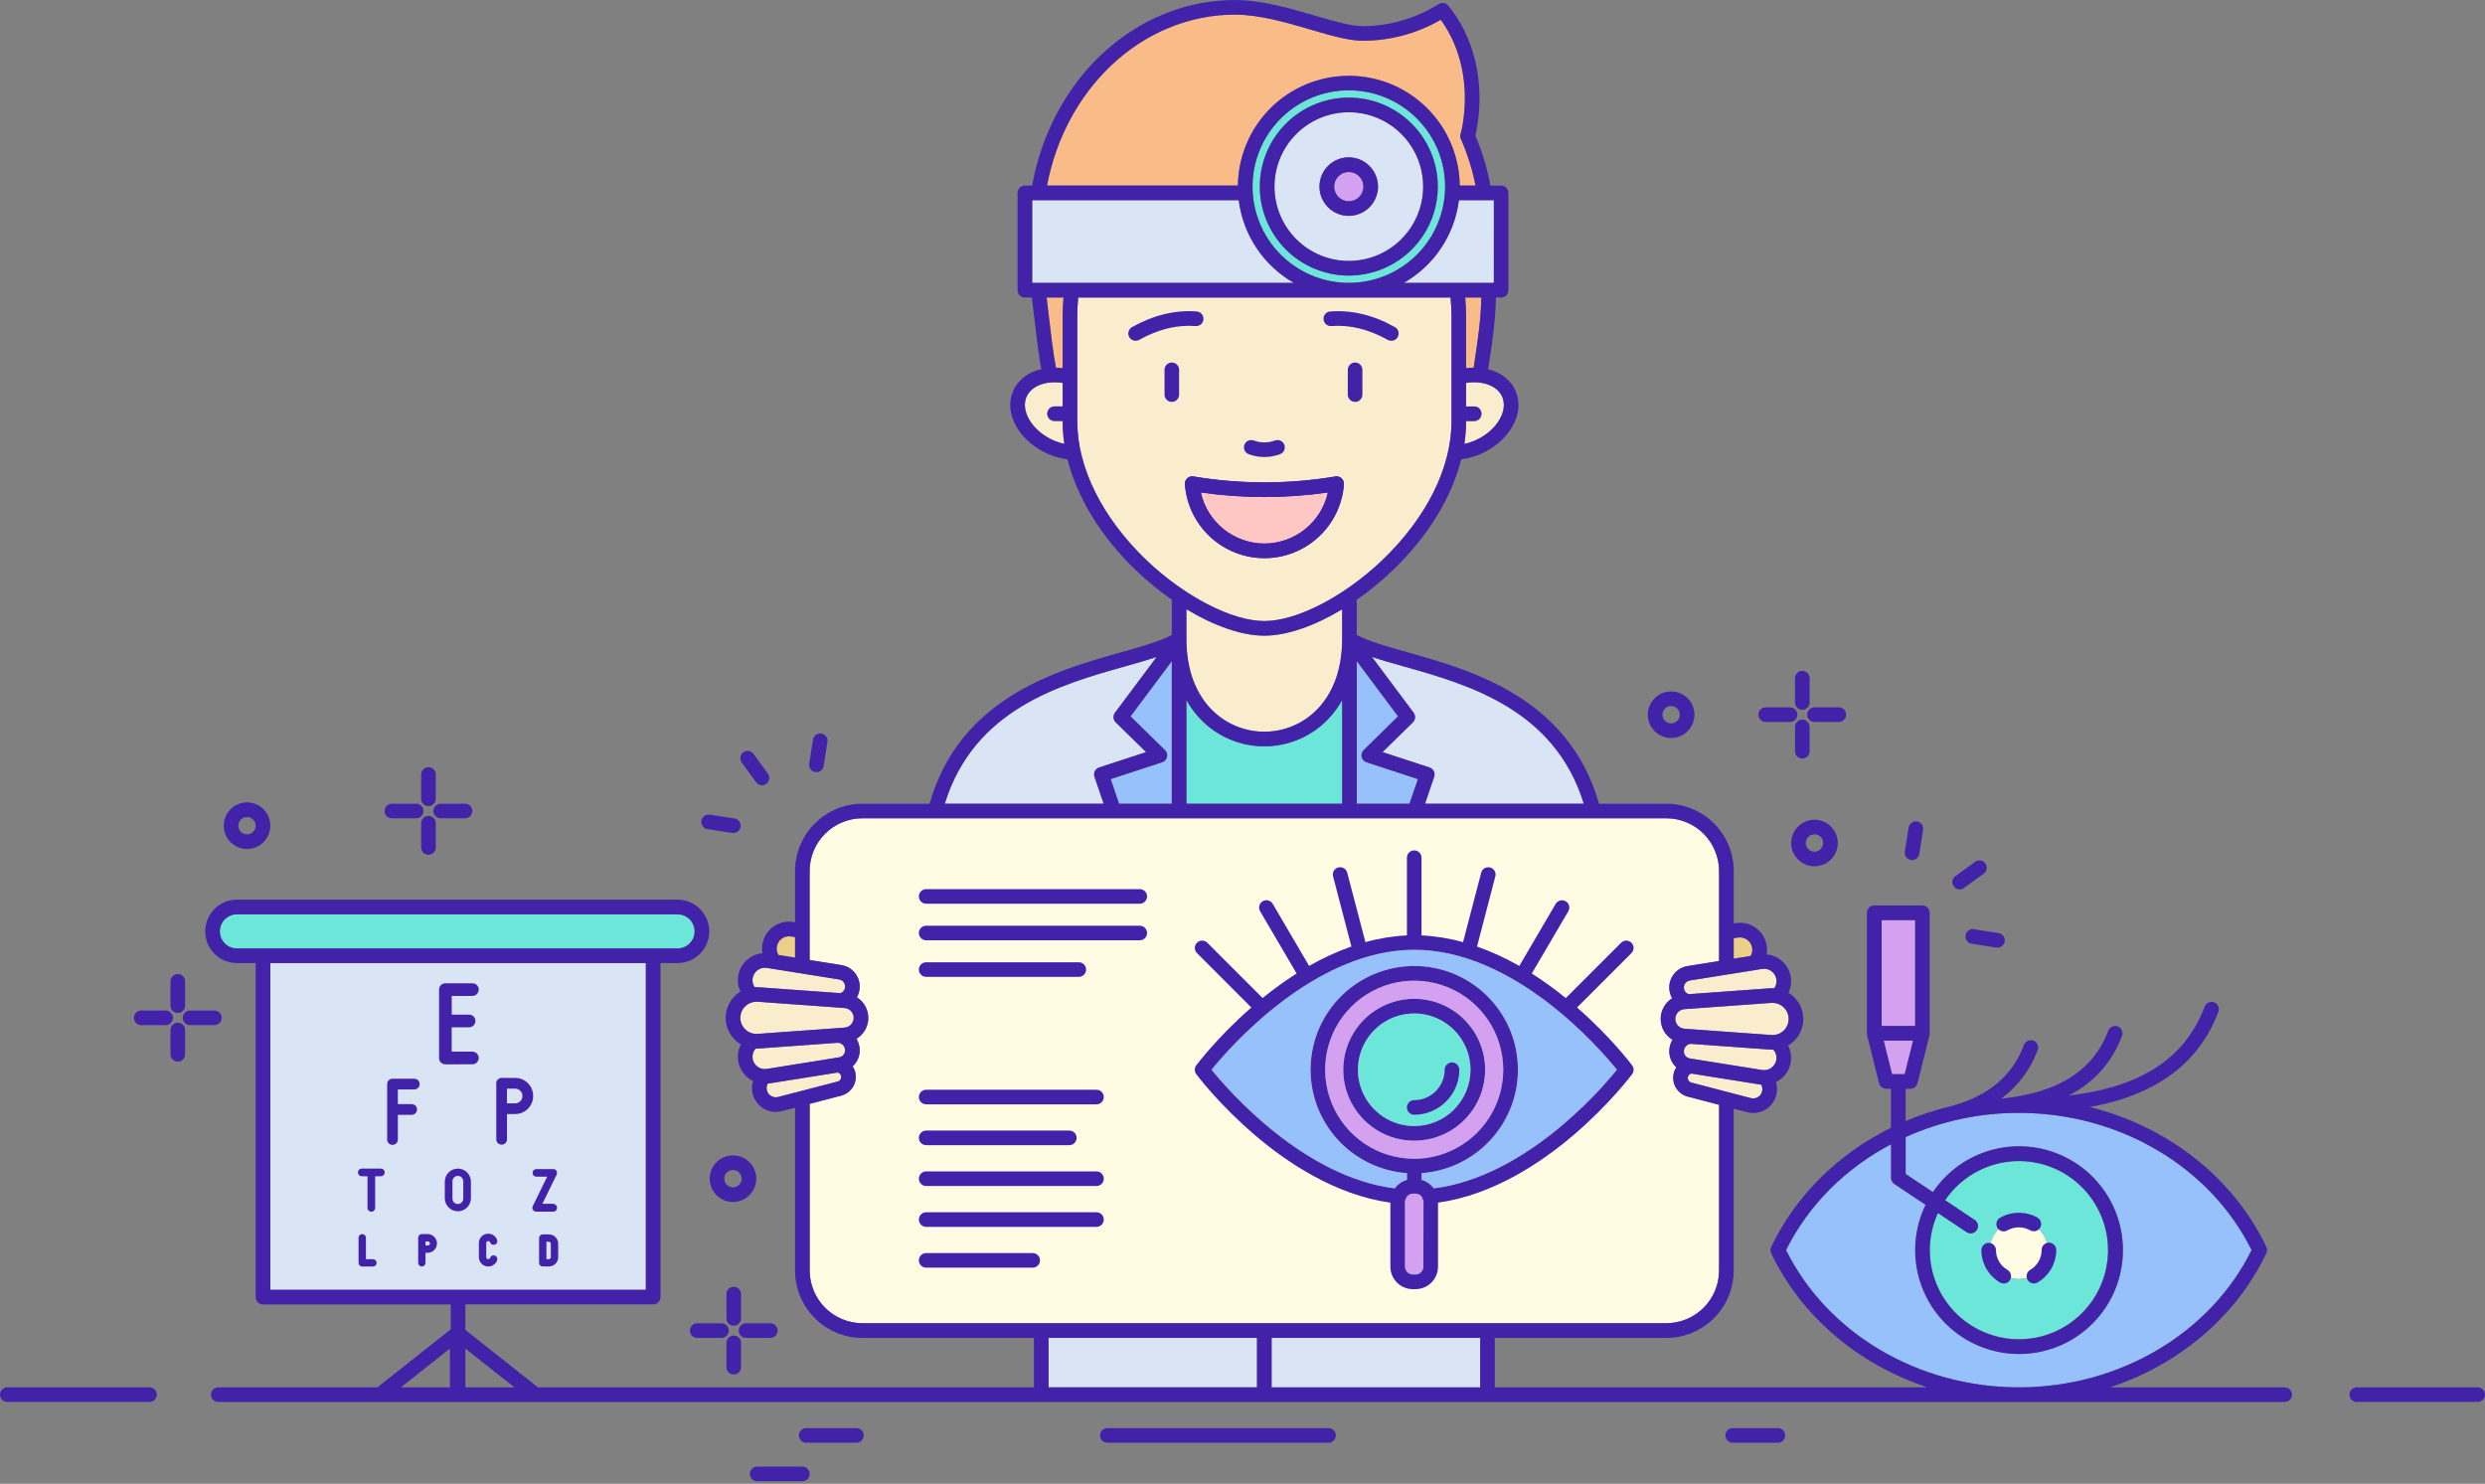 <svg width="417" height="249" viewBox="0 0 417 249" fill="none" xmlns="http://www.w3.org/2000/svg">
<rect x="0" y="0" width="417" height="249" fill="#808080" stroke="none"/>
<g clip-path="url(#clip0)">
<path d="M321.377 154.41H315.746V172.167H321.377V154.41Z" fill="#D3A1F0"/>
<path d="M316.089 174.624H321.032L319.623 180.254H317.498L316.089 174.624Z" fill="#D3A1F0"/>
<path d="M36.892 156.29C36.892 155.532 37.193 154.805 37.729 154.269C38.265 153.733 38.992 153.432 39.75 153.432H113.699C114.458 153.432 115.187 153.734 115.724 154.271C116.261 154.808 116.563 155.536 116.563 156.296C116.563 157.056 116.261 157.784 115.724 158.322C115.187 158.859 114.458 159.161 113.699 159.161H39.756C39.379 159.161 39.006 159.088 38.658 158.944C38.309 158.8 37.993 158.588 37.727 158.321C37.46 158.054 37.25 157.738 37.106 157.389C36.963 157.04 36.89 156.667 36.892 156.29Z" fill="#6CE6D8"/>
<path d="M108.378 161.61H45.358V216.442H108.378V161.61Z" fill="#D9E5F5"/>
<path d="M299.71 209.78C303.485 202.165 309.714 196.03 317.332 192.018V197.659C317.332 197.861 317.382 198.06 317.477 198.238C317.573 198.416 317.711 198.568 317.879 198.68L323.13 202.179C321.16 206.242 320.844 210.911 322.248 215.203C323.653 219.494 326.668 223.073 330.66 225.185C334.651 227.298 339.306 227.778 343.645 226.526C347.984 225.274 351.667 222.386 353.919 218.472C356.17 214.558 356.815 209.923 355.716 205.543C354.618 201.163 351.862 197.381 348.03 194.992C344.197 192.604 339.587 191.797 335.171 192.74C330.755 193.683 326.877 196.304 324.355 200.05L319.782 197.001V190.811C325.752 188.127 332.224 186.744 338.77 186.755C355.626 186.755 370.89 195.774 377.836 209.784C370.894 223.793 355.626 232.813 338.77 232.813C321.913 232.813 306.656 223.789 299.71 209.78Z" fill="#96C1FA"/>
<path d="M248.386 224.52H213.385V232.811H248.386V224.52Z" fill="#D9E5F5"/>
<path d="M295.716 183.053C295.679 183.263 295.598 183.463 295.48 183.64C295.361 183.817 295.208 183.968 295.028 184.083C294.849 184.198 294.648 184.275 294.437 184.308C294.227 184.342 294.012 184.332 293.805 184.278L283.821 181.669C283.626 181.617 283.458 181.494 283.35 181.324C283.242 181.154 283.201 180.949 283.237 180.75C283.266 180.609 283.333 180.479 283.43 180.373C283.528 180.267 283.653 180.19 283.791 180.15L295.316 181.988L295.539 182.014C295.719 182.329 295.782 182.697 295.716 183.053Z" fill="#F9EDCE"/>
<path d="M298.102 177.692C298.057 178.19 297.835 178.655 297.476 179.003C297.117 179.35 296.645 179.557 296.146 179.585H296.129C295.987 179.591 295.845 179.583 295.705 179.56L283.565 177.619C283.269 177.569 283.003 177.411 282.819 177.175C282.634 176.938 282.546 176.641 282.57 176.343C282.626 175.706 283.158 175.175 283.736 175.171L297.073 176.136C297.197 176.136 297.32 176.149 297.442 176.149C297.491 176.149 297.54 176.149 297.587 176.149C297.773 176.357 297.915 176.602 298.003 176.867C298.092 177.133 298.125 177.413 298.102 177.692Z" fill="#F9EDCE"/>
<path d="M299.289 172.972C299.017 173.226 298.695 173.421 298.344 173.544C297.992 173.668 297.619 173.717 297.248 173.689L282.658 172.633C282.242 172.604 281.854 172.418 281.57 172.113C281.286 171.809 281.128 171.408 281.128 170.992C281.128 170.575 281.286 170.174 281.57 169.87C281.854 169.565 282.242 169.379 282.658 169.35L297.248 168.295C297.315 168.295 297.382 168.295 297.452 168.295C297.602 168.296 297.751 168.309 297.899 168.333C297.924 168.333 297.952 168.333 297.979 168.348C298.467 168.446 298.918 168.677 299.283 169.015C299.648 169.353 299.913 169.785 300.048 170.264C300.183 170.743 300.184 171.25 300.05 171.729C299.916 172.208 299.652 172.641 299.287 172.98L299.289 172.972Z" fill="#F9EDCE"/>
<path d="M298.102 164.475C298.146 164.959 298.016 165.444 297.734 165.841C297.514 165.826 297.293 165.826 297.073 165.841L283.373 166.831C283.153 166.759 282.96 166.624 282.817 166.442C282.674 166.26 282.588 166.04 282.57 165.81C282.546 165.512 282.635 165.215 282.819 164.979C283.003 164.743 283.269 164.585 283.565 164.536L295.705 162.594C295.986 162.549 296.274 162.563 296.551 162.634C296.827 162.705 297.085 162.832 297.31 163.008C297.535 163.183 297.722 163.403 297.858 163.654C297.994 163.904 298.077 164.18 298.102 164.465V164.475Z" fill="#F9EDCE"/>
<path d="M291.648 157.329C291.929 157.284 292.217 157.298 292.494 157.369C292.77 157.441 293.028 157.568 293.253 157.744C293.478 157.92 293.664 158.14 293.801 158.39C293.937 158.641 294.02 158.917 294.045 159.201C294.081 159.63 293.981 160.058 293.759 160.426L290.925 160.88V157.444L291.648 157.329Z" fill="#EBCF88"/>
<path d="M235.589 111.838C246.301 114.864 260.865 118.966 265.777 134.872H239.125L240.66 130.354C240.713 130.2 240.734 130.037 240.723 129.875C240.712 129.713 240.669 129.554 240.596 129.409C240.524 129.263 240.423 129.134 240.299 129.028C240.176 128.922 240.033 128.842 239.878 128.792L231.997 126.213L237.091 121.211C237.304 121.003 237.433 120.725 237.456 120.429C237.478 120.133 237.392 119.838 237.214 119.601L230.217 110.242C231.828 110.781 233.639 111.293 235.589 111.838Z" fill="#D9E5F5"/>
<path d="M227.679 134.872V110.946L234.604 120.213L228.836 125.876C228.685 126.024 228.575 126.208 228.516 126.41C228.457 126.612 228.451 126.827 228.499 127.032C228.547 127.237 228.648 127.427 228.79 127.582C228.933 127.737 229.114 127.853 229.314 127.918L237.936 130.74L236.532 134.872H227.679Z" fill="#96C1FA"/>
<path d="M199.093 134.872V117.492C199.74 118.648 200.53 119.719 201.445 120.679C202.83 122.123 204.493 123.272 206.334 124.058C208.175 124.843 210.156 125.247 212.158 125.247C214.159 125.247 216.14 124.843 217.981 124.058C219.822 123.272 221.485 122.123 222.87 120.679C223.785 119.719 224.575 118.648 225.222 117.492V134.872H199.093Z" fill="#6CE6D8"/>
<path d="M252.077 66.576C252.571 67.709 252.408 69.075 251.62 70.427C250.758 71.901 249.28 73.15 247.457 73.947C246.899 74.183 246.32 74.367 245.728 74.498C245.917 73.269 246.013 72.027 246.015 70.784V70.655H247.375C247.7 70.655 248.012 70.526 248.241 70.297C248.471 70.067 248.6 69.755 248.6 69.43C248.6 69.106 248.471 68.794 248.241 68.564C248.012 68.335 247.7 68.206 247.375 68.206H246.015V64.259C248.802 63.824 251.271 64.731 252.077 66.576Z" fill="#F9EDCE"/>
<path d="M247.559 59.861C247.472 60.454 247.382 61.066 247.289 61.699C246.863 61.704 246.438 61.732 246.015 61.783V53.004C246.015 51.983 245.964 50.948 245.868 49.927H248.573C248.496 53.575 248.077 56.391 247.559 59.861Z" fill="#F9BC89"/>
<path d="M250.675 47.471H235.566C238.08 46.034 240.224 44.031 241.83 41.621C243.435 39.212 244.457 36.461 244.815 33.588H250.679L250.675 47.471Z" fill="#D9E5F5"/>
<path d="M173.208 47.471V33.588H207.868C208.225 36.462 209.247 39.212 210.853 41.622C212.458 44.032 214.603 46.034 217.117 47.471H173.208Z" fill="#D9E5F5"/>
<path d="M186.384 11.055C192.198 5.508 199.596 2.454 207.209 2.454C211.35 2.454 215.905 3.787 219.923 4.965C223.361 5.972 226.33 6.839 228.702 6.839C233.29 6.826 237.794 5.613 241.769 3.322C245.175 7.975 246.52 14.269 245.464 20.771C245.385 21.265 245.281 21.767 245.162 22.264C245.083 22.423 245.04 22.598 245.036 22.776C245.032 22.954 245.067 23.131 245.138 23.295C246.245 25.811 247.073 28.441 247.606 31.138H244.952C244.901 26.236 242.917 21.553 239.433 18.105C235.948 14.656 231.243 12.722 226.341 12.722C221.438 12.722 216.734 14.656 213.249 18.105C209.764 21.553 207.781 26.236 207.73 31.138H175.695C177.167 23.348 180.93 16.255 186.384 11.055Z" fill="#F9BC89"/>
<path d="M178.474 49.927C178.378 50.948 178.325 51.969 178.325 53.004V61.783C177.943 61.736 177.565 61.711 177.196 61.701C176.7 59.059 176.404 56.497 176.067 53.582C175.932 52.41 175.793 51.207 175.634 49.933L178.474 49.927Z" fill="#F9BC89"/>
<path d="M176.884 73.947C175.062 73.15 173.584 71.905 172.723 70.427C171.932 69.075 171.771 67.709 172.265 66.576C173.07 64.739 175.532 63.826 178.325 64.259V68.201H176.965C176.64 68.201 176.329 68.331 176.099 68.56C175.869 68.79 175.74 69.102 175.74 69.426C175.74 69.751 175.869 70.063 176.099 70.293C176.329 70.522 176.64 70.651 176.965 70.651H178.325V70.78C178.328 72.023 178.425 73.265 178.613 74.494C178.021 74.364 177.442 74.181 176.884 73.947Z" fill="#F9EDCE"/>
<path d="M180.781 70.784V53.004C180.781 51.983 180.834 50.946 180.936 49.927H243.413C243.517 50.949 243.57 51.976 243.57 53.004V70.784C243.57 78.485 239.344 86.939 231.975 93.983C225.572 100.107 217.616 104.219 212.17 104.219C206.725 104.219 198.779 100.105 192.366 93.983C185.006 86.939 180.781 78.485 180.781 70.784Z" fill="#F9EDCE"/>
<path d="M212.17 106.673C215.939 106.673 220.588 105.04 225.223 102.249V107.253C225.223 117.93 218.45 122.792 212.156 122.792C205.861 122.792 199.089 117.93 199.089 107.253V102.233C203.738 105.04 208.395 106.673 212.17 106.673Z" fill="#F9EDCE"/>
<path d="M196.636 134.872H187.781L186.383 130.74L195.005 127.918C195.206 127.853 195.386 127.737 195.529 127.582C195.671 127.427 195.772 127.237 195.82 127.032C195.868 126.827 195.862 126.612 195.803 126.41C195.744 126.208 195.634 126.024 195.483 125.876L189.711 120.213L196.636 110.946V134.872Z" fill="#96C1FA"/>
<path d="M188.737 111.84C190.675 111.293 192.488 110.783 194.099 110.242L187.102 119.601C186.923 119.838 186.837 120.133 186.86 120.429C186.882 120.725 187.012 121.003 187.224 121.211L192.328 126.213L184.445 128.792C184.291 128.842 184.148 128.923 184.025 129.029C183.902 129.135 183.801 129.264 183.728 129.409C183.656 129.555 183.613 129.713 183.602 129.875C183.591 130.037 183.613 130.2 183.665 130.354L185.201 134.872H158.536C163.451 118.966 178.012 114.864 188.737 111.84Z" fill="#D9E5F5"/>
<path d="M131.129 157.558C131.353 157.382 131.612 157.255 131.889 157.185C132.166 157.114 132.454 157.102 132.735 157.15L133.417 157.26V160.704L130.622 160.257C130.364 159.823 130.274 159.311 130.367 158.815C130.46 158.319 130.731 157.874 131.129 157.564V157.558Z" fill="#EBCF88"/>
<path d="M126.282 164.297C126.306 164.013 126.389 163.737 126.525 163.486C126.661 163.235 126.848 163.015 127.073 162.839C127.298 162.664 127.556 162.537 127.833 162.466C128.109 162.395 128.397 162.382 128.679 162.427L140.817 164.369C141.113 164.416 141.38 164.574 141.564 164.811C141.748 165.047 141.837 165.344 141.811 165.643C141.793 165.873 141.707 166.093 141.565 166.274C141.422 166.456 141.228 166.591 141.009 166.663L127.309 165.673C127.089 165.659 126.868 165.659 126.647 165.673C126.364 165.273 126.235 164.785 126.282 164.297Z" fill="#F9EDCE"/>
<path d="M125.095 168.829C125.458 168.488 125.911 168.256 126.4 168.16C126.428 168.16 126.457 168.16 126.485 168.144C126.633 168.118 126.781 168.105 126.931 168.105C126.998 168.105 127.063 168.105 127.135 168.105L141.725 169.16C142.14 169.19 142.529 169.375 142.813 169.68C143.097 169.984 143.255 170.385 143.255 170.802C143.255 171.218 143.097 171.619 142.813 171.924C142.529 172.228 142.14 172.414 141.725 172.443L127.135 173.499C126.934 173.514 126.732 173.506 126.532 173.476H126.522C126.02 173.398 125.551 173.181 125.167 172.849C124.783 172.516 124.5 172.083 124.351 171.597C124.202 171.112 124.192 170.594 124.323 170.104C124.455 169.613 124.721 169.169 125.093 168.823L125.095 168.829Z" fill="#F9EDCE"/>
<path d="M126.794 175.963H126.941C127.064 175.963 127.186 175.959 127.309 175.951L140.637 174.985C140.94 175.008 141.225 175.139 141.441 175.354C141.656 175.568 141.787 175.853 141.811 176.157C141.836 176.456 141.748 176.753 141.564 176.99C141.379 177.226 141.113 177.384 140.817 177.433L128.679 179.378C128.538 179.401 128.396 179.409 128.254 179.403H128.234C127.845 179.382 127.469 179.252 127.151 179.028C126.833 178.803 126.584 178.494 126.434 178.135C126.284 177.775 126.238 177.381 126.301 176.997C126.365 176.613 126.536 176.254 126.794 175.963Z" fill="#F9EDCE"/>
<path d="M130.576 184.088C130.283 184.164 129.975 184.152 129.689 184.054C129.403 183.956 129.153 183.777 128.968 183.537C128.784 183.298 128.674 183.01 128.652 182.709C128.63 182.407 128.697 182.106 128.844 181.843L129.067 181.816L140.592 179.979C140.73 180.018 140.855 180.095 140.952 180.201C141.05 180.307 141.116 180.438 141.144 180.579C141.18 180.777 141.14 180.982 141.033 181.152C140.925 181.323 140.757 181.446 140.562 181.498L130.576 184.088Z" fill="#F9EDCE"/>
<path d="M135.871 213.224V185.242L141.18 183.856C141.974 183.645 142.661 183.144 143.101 182.45C143.542 181.756 143.705 180.922 143.558 180.113C143.478 179.697 143.316 179.301 143.083 178.948C143.495 178.572 143.816 178.106 144.019 177.587C144.223 177.068 144.305 176.509 144.259 175.953C144.208 175.375 144.026 174.816 143.726 174.319C144.325 173.96 144.822 173.453 145.169 172.846C145.516 172.239 145.702 171.554 145.708 170.855C145.715 170.156 145.542 169.468 145.205 168.855C144.869 168.242 144.382 167.726 143.789 167.356C144.053 166.898 144.213 166.388 144.259 165.861C144.334 164.944 144.061 164.031 143.493 163.307C142.925 162.582 142.105 162.098 141.196 161.951L135.863 161.098V146.174C135.863 145.012 136.092 143.861 136.536 142.787C136.981 141.713 137.632 140.737 138.454 139.915C139.276 139.093 140.251 138.441 141.325 137.996C142.399 137.551 143.55 137.322 144.712 137.322H279.628C281.972 137.324 284.219 138.256 285.877 139.913C287.534 141.571 288.466 143.818 288.469 146.162V161.27L283.176 162.117C282.595 162.21 282.044 162.442 281.572 162.795C281.1 163.147 280.721 163.609 280.466 164.141C280.212 164.672 280.091 165.258 280.113 165.846C280.134 166.435 280.299 167.01 280.592 167.521C279.999 167.891 279.512 168.408 279.176 169.021C278.84 169.634 278.667 170.322 278.674 171.021C278.68 171.72 278.866 172.405 279.213 173.012C279.56 173.618 280.058 174.125 280.657 174.485C280.357 174.981 280.174 175.54 280.124 176.118C280.078 176.674 280.159 177.233 280.363 177.752C280.566 178.271 280.886 178.737 281.298 179.113C281.064 179.466 280.903 179.863 280.824 180.279C280.677 181.087 280.84 181.921 281.281 182.615C281.721 183.308 282.407 183.81 283.201 184.021L288.469 185.397V213.208C288.466 215.551 287.534 217.798 285.876 219.456C284.219 221.113 281.972 222.045 279.628 222.048H144.712C142.371 222.045 140.127 221.114 138.47 219.461C136.813 217.807 135.879 215.565 135.871 213.224Z" fill="#FFFCE3"/>
<path d="M210.928 224.52H175.954V232.811H210.928V224.52Z" fill="#D9E5F5"/>
<path d="M225.512 81.253C225.526 81.068 225.497 80.882 225.428 80.709C225.359 80.537 225.251 80.382 225.113 80.257C224.976 80.132 224.811 80.04 224.633 79.988C224.454 79.936 224.266 79.925 224.083 79.957C216.199 81.277 208.15 81.276 200.266 79.953C200.083 79.921 199.895 79.932 199.717 79.984C199.538 80.036 199.374 80.128 199.236 80.253C199.098 80.378 198.991 80.532 198.922 80.705C198.853 80.878 198.824 81.064 198.837 81.249C199.081 84.621 200.592 87.776 203.067 90.079C205.543 92.382 208.799 93.663 212.18 93.663C215.561 93.663 218.817 92.382 221.292 90.079C223.768 87.776 225.279 84.621 225.522 81.249L225.512 81.253Z" fill="#4122A9"/>
<path d="M212.17 91.214C209.683 91.207 207.272 90.355 205.333 88.796C203.394 87.238 202.043 85.067 201.502 82.639C208.577 83.664 215.763 83.664 222.838 82.639C222.296 85.067 220.945 87.238 219.007 88.796C217.068 90.355 214.657 91.207 212.17 91.214Z" fill="#FFC7C4"/>
<path d="M237.311 164.575C234.356 164.575 231.467 165.451 229.009 167.093C226.552 168.735 224.637 171.069 223.506 173.799C222.375 176.529 222.079 179.534 222.655 182.432C223.232 185.331 224.655 187.993 226.745 190.083C228.835 192.173 231.497 193.596 234.396 194.173C237.295 194.749 240.299 194.453 243.03 193.322C245.76 192.191 248.094 190.276 249.736 187.819C251.378 185.362 252.255 182.473 252.255 179.517C252.25 175.556 250.675 171.757 247.873 168.956C245.072 166.155 241.273 164.579 237.311 164.575ZM237.311 191.422C234.957 191.422 232.655 190.724 230.697 189.415C228.739 188.107 227.214 186.248 226.312 184.073C225.411 181.898 225.176 179.504 225.635 177.195C226.094 174.886 227.228 172.764 228.893 171.099C230.558 169.435 232.679 168.301 234.989 167.841C237.298 167.382 239.692 167.618 241.867 168.519C244.043 169.42 245.902 170.946 247.21 172.903C248.518 174.861 249.217 177.163 249.217 179.517C249.213 182.674 247.958 185.7 245.726 187.932C243.494 190.164 240.468 191.42 237.311 191.424V191.422Z" fill="#D3A1F0"/>
<path d="M237.311 188.974C235.442 188.974 233.616 188.419 232.062 187.381C230.509 186.342 229.298 184.866 228.583 183.14C227.868 181.413 227.681 179.514 228.046 177.681C228.411 175.848 229.311 174.165 230.633 172.844C231.954 171.522 233.638 170.623 235.471 170.258C237.304 169.894 239.203 170.081 240.93 170.796C242.656 171.512 244.132 172.723 245.17 174.276C246.208 175.83 246.762 177.657 246.762 179.525C246.76 182.031 245.763 184.433 243.991 186.204C242.219 187.976 239.817 188.972 237.311 188.974Z" fill="#6CE6D8"/>
<path d="M238.855 212.56C238.855 212.91 238.716 213.245 238.469 213.492C238.221 213.74 237.886 213.879 237.537 213.879H237.091C236.742 213.879 236.407 213.74 236.159 213.492C235.912 213.245 235.773 212.91 235.772 212.56V201.632C235.774 201.563 235.781 201.495 235.793 201.428C235.9 201.276 235.97 201.101 235.997 200.917C236.115 200.731 236.278 200.577 236.471 200.47C236.664 200.363 236.881 200.306 237.102 200.305H237.547C237.767 200.306 237.984 200.363 238.177 200.47C238.37 200.577 238.533 200.731 238.651 200.917C238.68 201.101 238.75 201.276 238.855 201.43C238.868 201.497 238.875 201.565 238.876 201.634L238.855 212.56Z" fill="#D3A1F0"/>
<path d="M271.341 179.517C268.535 182.988 255.901 197.538 240.588 199.431C240.089 198.738 239.369 198.234 238.547 198.002V196.865C243.044 196.547 247.243 194.497 250.258 191.145C253.273 187.793 254.869 183.402 254.71 178.897C254.551 174.391 252.65 170.123 249.406 166.992C246.163 163.861 241.83 162.111 237.322 162.111C232.813 162.111 228.481 163.861 225.237 166.992C221.993 170.123 220.092 174.391 219.933 178.897C219.774 183.402 221.371 187.793 224.386 191.145C227.401 194.497 231.599 196.547 236.097 196.865V198.002C235.275 198.235 234.555 198.738 234.055 199.431C218.742 197.536 206.108 182.98 203.303 179.517C206.306 175.814 220.565 159.391 237.332 159.391C254.098 159.391 268.339 175.814 271.341 179.517Z" fill="#96C1FA"/>
<path d="M226.34 15.153C223.144 15.153 220.019 16.1 217.362 17.876C214.704 19.652 212.633 22.175 211.41 25.128C210.187 28.081 209.867 31.33 210.49 34.464C211.114 37.599 212.653 40.478 214.913 42.738C217.173 44.998 220.052 46.537 223.187 47.161C226.322 47.784 229.571 47.464 232.524 46.241C235.477 45.018 238.001 42.947 239.776 40.289C241.552 37.632 242.5 34.508 242.5 31.312C242.496 27.027 240.792 22.92 237.762 19.89C234.732 16.861 230.624 15.157 226.34 15.153ZM226.34 46.248C223.385 46.249 220.497 45.373 218.041 43.732C215.584 42.091 213.669 39.758 212.538 37.029C211.407 34.3 211.111 31.297 211.687 28.399C212.264 25.502 213.686 22.84 215.775 20.751C217.864 18.662 220.525 17.239 223.423 16.663C226.321 16.086 229.324 16.382 232.054 17.512C234.783 18.643 237.116 20.557 238.757 23.014C240.399 25.47 241.275 28.358 241.275 31.312C241.271 35.272 239.696 39.068 236.896 41.868C234.096 44.668 230.3 46.243 226.34 46.248Z" fill="#6CE6D8"/>
<path d="M226.339 18.832C223.871 18.832 221.458 19.564 219.405 20.935C217.353 22.306 215.753 24.256 214.808 26.536C213.864 28.816 213.617 31.326 214.098 33.747C214.58 36.168 215.769 38.391 217.514 40.137C219.259 41.882 221.483 43.071 223.904 43.552C226.326 44.034 228.835 43.787 231.116 42.842C233.396 41.898 235.345 40.298 236.717 38.246C238.088 36.193 238.82 33.78 238.82 31.312C238.816 28.003 237.5 24.831 235.161 22.491C232.821 20.151 229.648 18.835 226.339 18.832ZM226.339 36.222C225.368 36.224 224.417 35.938 223.609 35.399C222.8 34.861 222.169 34.095 221.796 33.198C221.422 32.301 221.324 31.313 221.512 30.36C221.7 29.407 222.167 28.531 222.853 27.844C223.54 27.156 224.415 26.687 225.367 26.497C226.32 26.307 227.308 26.403 228.206 26.775C229.104 27.146 229.871 27.775 230.411 28.583C230.951 29.391 231.239 30.34 231.239 31.312C231.238 32.612 230.721 33.858 229.803 34.778C228.885 35.699 227.639 36.218 226.339 36.222Z" fill="#D9E5F5"/>
<path d="M228.076 33.049C229.035 32.09 229.035 30.535 228.076 29.575C227.116 28.616 225.561 28.616 224.602 29.575C223.643 30.535 223.643 32.09 224.602 33.049C225.561 34.008 227.116 34.008 228.076 33.049Z" fill="#D3A1F0"/>
<path d="M343.506 210.885C344.125 208.265 342.502 205.64 339.883 205.022C337.263 204.404 334.638 206.026 334.02 208.646C333.402 211.265 335.024 213.89 337.644 214.508C340.263 215.126 342.888 213.504 343.506 210.885Z" fill="#FFFCE3"/>
<path d="M338.776 194.837C336.334 194.838 333.93 195.437 331.773 196.582C329.616 197.727 327.773 199.383 326.405 201.405L331.371 204.717C331.641 204.897 331.829 205.178 331.893 205.497C331.957 205.816 331.891 206.148 331.711 206.418C331.53 206.689 331.249 206.877 330.93 206.941C330.611 207.004 330.28 206.939 330.009 206.758L325.196 203.551C323.851 206.486 323.492 209.778 324.174 212.935C324.857 216.091 326.543 218.941 328.981 221.058C331.42 223.175 334.478 224.446 337.699 224.679C340.92 224.912 344.13 224.096 346.848 222.352C349.565 220.608 351.645 218.03 352.775 215.005C353.905 211.98 354.024 208.671 353.115 205.572C352.206 202.474 350.318 199.753 347.733 197.818C345.148 195.883 342.005 194.837 338.776 194.837ZM338.776 214.653C337.812 214.653 336.87 214.367 336.068 213.832C335.267 213.296 334.642 212.535 334.273 211.645C333.904 210.754 333.808 209.774 333.996 208.829C334.184 207.884 334.648 207.015 335.33 206.334C336.011 205.652 336.88 205.188 337.825 205C338.77 204.812 339.75 204.909 340.641 205.277C341.531 205.646 342.293 206.271 342.828 207.072C343.364 207.874 343.649 208.816 343.649 209.78C343.649 211.072 343.136 212.312 342.222 213.226C341.308 214.14 340.068 214.653 338.776 214.653Z" fill="#6CE6D8"/>
<path d="M79.267 178.601C79.406 178.603 79.544 178.578 79.673 178.525C79.802 178.472 79.919 178.394 80.016 178.294C80.118 178.196 80.198 178.078 80.253 177.947C80.307 177.817 80.334 177.676 80.333 177.535C80.331 177.253 80.218 176.984 80.018 176.786C79.819 176.588 79.549 176.477 79.267 176.477H75.796V172.394H78.71C78.851 172.396 78.992 172.369 79.122 172.314C79.253 172.26 79.371 172.179 79.469 172.078C79.667 171.878 79.778 171.608 79.778 171.326C79.778 171.045 79.667 170.775 79.469 170.575C79.369 170.477 79.251 170.399 79.121 170.346C78.991 170.294 78.852 170.267 78.712 170.269H75.802V167.129H79.273C79.555 167.126 79.824 167.012 80.023 166.813C80.222 166.614 80.336 166.345 80.339 166.063C80.337 165.782 80.224 165.513 80.024 165.315C79.824 165.117 79.555 165.006 79.273 165.006H74.745C74.605 165.004 74.466 165.03 74.336 165.082C74.207 165.134 74.088 165.212 73.989 165.31C73.89 165.409 73.811 165.526 73.757 165.655C73.704 165.785 73.676 165.923 73.677 166.063V177.541C73.675 177.682 73.701 177.821 73.754 177.952C73.807 178.082 73.885 178.201 73.985 178.3C74.085 178.4 74.203 178.478 74.334 178.531C74.464 178.583 74.604 178.609 74.745 178.607L79.267 178.601Z" fill="#4122A9"/>
<path d="M69.522 182.821C69.64 182.823 69.757 182.8 69.865 182.755C69.974 182.709 70.072 182.641 70.153 182.555C70.239 182.474 70.307 182.375 70.354 182.266C70.4 182.157 70.423 182.039 70.422 181.92C70.421 181.682 70.326 181.455 70.157 181.287C69.988 181.119 69.76 181.025 69.522 181.026H65.869C65.75 181.025 65.632 181.048 65.521 181.093C65.411 181.138 65.31 181.205 65.226 181.289C65.143 181.372 65.078 181.47 65.033 181.579C64.989 181.687 64.967 181.803 64.969 181.92V191.185C64.963 191.306 64.982 191.428 65.024 191.542C65.067 191.656 65.132 191.76 65.216 191.848C65.3 191.936 65.401 192.006 65.513 192.054C65.624 192.101 65.745 192.126 65.866 192.126C65.988 192.126 66.108 192.101 66.22 192.054C66.332 192.006 66.432 191.936 66.516 191.848C66.6 191.76 66.665 191.656 66.708 191.542C66.75 191.428 66.769 191.306 66.763 191.185V187.079H69.077C69.196 187.081 69.315 187.057 69.425 187.012C69.535 186.966 69.635 186.898 69.718 186.812C69.885 186.643 69.978 186.415 69.978 186.177C69.978 185.939 69.885 185.711 69.718 185.542C69.633 185.459 69.534 185.394 69.424 185.35C69.314 185.306 69.197 185.283 69.079 185.285H66.763V182.821H69.522Z" fill="#4122A9"/>
<path d="M63.913 196.103H60.708C60.623 196.103 60.538 196.12 60.459 196.152C60.38 196.185 60.309 196.233 60.248 196.293C60.16 196.384 60.101 196.498 60.078 196.623C60.054 196.747 60.068 196.875 60.117 196.992C60.166 197.108 60.248 197.208 60.353 197.278C60.458 197.349 60.581 197.387 60.708 197.387H61.667V202.695C61.667 202.78 61.683 202.865 61.716 202.943C61.749 203.022 61.797 203.093 61.857 203.153C61.947 203.243 62.061 203.304 62.186 203.329C62.311 203.354 62.44 203.341 62.557 203.292C62.675 203.243 62.775 203.16 62.844 203.053C62.914 202.947 62.951 202.823 62.95 202.695V197.387H63.913C63.998 197.388 64.082 197.372 64.16 197.339C64.238 197.306 64.308 197.257 64.367 197.195C64.426 197.136 64.474 197.065 64.505 196.988C64.537 196.91 64.553 196.826 64.552 196.742C64.553 196.658 64.536 196.575 64.504 196.498C64.472 196.421 64.426 196.35 64.367 196.291C64.308 196.231 64.237 196.183 64.159 196.151C64.081 196.119 63.998 196.103 63.913 196.103Z" fill="#4122A9"/>
<path d="M79.022 201.142V198.228C79.005 197.659 78.766 197.119 78.358 196.723C77.949 196.326 77.402 196.105 76.832 196.105C76.263 196.105 75.716 196.326 75.307 196.723C74.898 197.119 74.66 197.659 74.643 198.228V201.142C74.66 201.711 74.898 202.251 75.307 202.647C75.716 203.044 76.263 203.266 76.832 203.266C77.402 203.266 77.949 203.044 78.358 202.647C78.766 202.251 79.005 201.711 79.022 201.142ZM76.833 202.05C76.593 202.049 76.362 201.953 76.192 201.783C76.022 201.613 75.926 201.382 75.925 201.142V198.228C75.926 197.988 76.022 197.759 76.192 197.589C76.363 197.42 76.593 197.326 76.833 197.326C76.952 197.326 77.07 197.348 77.18 197.394C77.29 197.439 77.39 197.505 77.474 197.589C77.558 197.673 77.625 197.772 77.671 197.882C77.716 197.992 77.74 198.11 77.74 198.228V201.142C77.739 201.382 77.643 201.612 77.473 201.782C77.304 201.952 77.074 202.049 76.833 202.05Z" fill="#4122A9"/>
<path d="M89.552 197.275C89.611 197.335 89.681 197.382 89.759 197.414C89.837 197.446 89.921 197.462 90.005 197.461H91.816L89.403 202.408C89.365 202.483 89.342 202.565 89.336 202.649C89.331 202.733 89.342 202.818 89.37 202.898C89.423 203.056 89.537 203.187 89.686 203.263C89.777 203.309 89.877 203.332 89.978 203.332H92.837C92.921 203.334 93.005 203.319 93.083 203.287C93.161 203.255 93.231 203.207 93.29 203.147C93.35 203.087 93.397 203.016 93.43 202.938C93.462 202.86 93.479 202.776 93.479 202.691C93.479 202.607 93.462 202.523 93.43 202.445C93.397 202.367 93.35 202.296 93.29 202.236C93.179 202.117 93.032 202.037 92.871 202.007H92.831H91.016L93.412 197.108L93.431 197.069C93.439 197.048 93.446 197.027 93.451 197.005C93.464 196.947 93.47 196.888 93.47 196.828C93.473 196.663 93.414 196.504 93.304 196.381C93.248 196.319 93.179 196.27 93.102 196.237C93.025 196.204 92.943 196.188 92.859 196.189H90.015C89.888 196.188 89.763 196.226 89.657 196.296C89.552 196.367 89.469 196.467 89.421 196.585C89.372 196.703 89.359 196.832 89.385 196.957C89.41 197.081 89.471 197.196 89.562 197.285L89.552 197.275Z" fill="#4122A9"/>
<path d="M84.184 192.085C84.302 192.086 84.419 192.064 84.529 192.019C84.638 191.974 84.737 191.908 84.821 191.824C84.904 191.74 84.97 191.64 85.014 191.53C85.058 191.421 85.08 191.303 85.078 191.185V186.947H86.452C87.251 186.947 88.017 186.629 88.582 186.065C89.146 185.5 89.464 184.734 89.464 183.935V183.89C89.462 183.093 89.144 182.328 88.579 181.765C88.015 181.202 87.25 180.885 86.452 180.885H84.184C84.065 180.884 83.947 180.906 83.837 180.951C83.727 180.995 83.627 181.061 83.543 181.144C83.459 181.227 83.392 181.326 83.348 181.435C83.303 181.544 83.281 181.662 83.283 181.779V191.185C83.281 191.304 83.303 191.422 83.348 191.532C83.392 191.642 83.459 191.742 83.543 191.826C83.627 191.91 83.727 191.976 83.837 192.021C83.947 192.065 84.065 192.087 84.184 192.085ZM87.669 183.935C87.669 184.26 87.54 184.572 87.31 184.801C87.08 185.031 86.769 185.16 86.444 185.16H85.07V182.688H86.444C86.603 182.685 86.761 182.715 86.909 182.777C87.056 182.838 87.189 182.928 87.299 183.043C87.416 183.153 87.508 183.285 87.57 183.433C87.633 183.58 87.663 183.739 87.661 183.899L87.669 183.935Z" fill="#4122A9"/>
<path d="M62.58 211.305H61.402V207.712C61.403 207.631 61.388 207.55 61.357 207.476C61.326 207.401 61.28 207.333 61.222 207.277C61.166 207.219 61.097 207.173 61.023 207.141C60.947 207.11 60.867 207.094 60.786 207.094C60.704 207.094 60.624 207.11 60.549 207.141C60.474 207.173 60.406 207.219 60.349 207.277C60.291 207.334 60.245 207.402 60.214 207.477C60.183 207.552 60.168 207.632 60.169 207.714V211.921C60.169 212.004 60.185 212.086 60.216 212.162C60.248 212.239 60.294 212.308 60.353 212.366C60.469 212.48 60.625 212.542 60.788 212.54H62.58C62.661 212.54 62.741 212.525 62.815 212.494C62.89 212.464 62.958 212.419 63.015 212.362C63.074 212.305 63.12 212.236 63.152 212.161C63.183 212.085 63.199 212.003 63.199 211.921C63.199 211.759 63.134 211.603 63.02 211.488C62.905 211.373 62.749 211.309 62.586 211.309L62.58 211.305Z" fill="#4122A9"/>
<path d="M71.813 207.089H70.793C70.711 207.088 70.63 207.104 70.555 207.135C70.48 207.165 70.411 207.211 70.353 207.269C70.296 207.326 70.251 207.394 70.22 207.469C70.189 207.544 70.173 207.624 70.174 207.706V211.919C70.174 212.082 70.238 212.238 70.353 212.352C70.468 212.467 70.624 212.532 70.786 212.532C70.949 212.532 71.105 212.467 71.219 212.352C71.334 212.238 71.399 212.082 71.399 211.919V210.235H71.807C72.215 210.22 72.6 210.048 72.883 209.755C73.166 209.461 73.325 209.07 73.325 208.662C73.325 208.254 73.166 207.863 72.883 207.569C72.6 207.276 72.215 207.104 71.807 207.089H71.813ZM71.813 209.002H71.405V208.324H71.813C71.9 208.325 71.983 208.36 72.045 208.421C72.106 208.482 72.142 208.564 72.144 208.651V208.671C72.145 208.715 72.137 208.759 72.12 208.799C72.102 208.84 72.076 208.876 72.044 208.906C72.014 208.937 71.979 208.962 71.939 208.979C71.899 208.995 71.856 209.003 71.813 209.002Z" fill="#4122A9"/>
<path d="M81.942 212.538C82.268 212.537 82.587 212.434 82.852 212.244C83.117 212.054 83.317 211.785 83.422 211.476C83.454 211.384 83.463 211.285 83.447 211.188C83.432 211.091 83.393 210.999 83.334 210.921C83.277 210.842 83.202 210.778 83.116 210.734C83.029 210.69 82.933 210.667 82.836 210.668C82.707 210.662 82.58 210.699 82.475 210.773C82.369 210.847 82.291 210.953 82.252 211.076C82.23 211.141 82.188 211.197 82.132 211.235C82.066 211.283 81.985 211.306 81.904 211.3C81.823 211.294 81.747 211.26 81.689 211.203C81.657 211.173 81.632 211.136 81.615 211.096C81.599 211.055 81.591 211.012 81.593 210.968V208.592C81.591 208.548 81.599 208.505 81.615 208.466C81.632 208.426 81.657 208.39 81.689 208.361C81.721 208.327 81.761 208.301 81.805 208.285C81.848 208.268 81.895 208.261 81.942 208.265C82.011 208.263 82.079 208.285 82.134 208.326C82.191 208.365 82.233 208.423 82.252 208.489C82.291 208.612 82.369 208.719 82.475 208.793C82.58 208.866 82.707 208.903 82.836 208.898C82.934 208.898 83.03 208.876 83.117 208.832C83.204 208.788 83.279 208.724 83.336 208.645C83.394 208.567 83.433 208.476 83.448 208.38C83.463 208.284 83.454 208.185 83.422 208.093C83.317 207.78 83.115 207.509 82.846 207.317C82.577 207.126 82.254 207.026 81.923 207.03C81.509 207.03 81.112 207.195 80.818 207.488C80.525 207.78 80.359 208.177 80.357 208.592V210.968C80.358 211.175 80.399 211.38 80.479 211.571C80.559 211.762 80.676 211.935 80.823 212.08C80.971 212.226 81.145 212.341 81.337 212.418C81.529 212.496 81.735 212.534 81.942 212.532V212.538Z" fill="#4122A9"/>
<path d="M92.101 207.144H91.081C90.998 207.144 90.917 207.16 90.841 207.192C90.765 207.223 90.695 207.269 90.638 207.328C90.524 207.443 90.461 207.599 90.462 207.761V211.911C90.462 211.994 90.478 212.076 90.509 212.152C90.541 212.228 90.587 212.298 90.646 212.356C90.762 212.469 90.918 212.532 91.081 212.53H92.101C92.307 212.53 92.511 212.49 92.701 212.411C92.891 212.333 93.063 212.218 93.209 212.072C93.354 211.927 93.469 211.755 93.548 211.565C93.627 211.375 93.667 211.171 93.667 210.966V208.706C93.666 208.291 93.5 207.894 93.207 207.602C92.913 207.309 92.516 207.145 92.101 207.144ZM92.101 211.297H91.693V208.379H92.101C92.188 208.38 92.271 208.415 92.333 208.476C92.394 208.537 92.43 208.619 92.432 208.706V210.966C92.432 211.054 92.397 211.138 92.335 211.2C92.273 211.262 92.189 211.297 92.101 211.297Z" fill="#4122A9"/>
<path d="M25.088 232.809H1.227C0.902 232.809 0.59 232.938 0.361 233.168C0.131 233.397 0.002 233.709 0.002 234.034C0.002 234.359 0.131 234.67 0.361 234.9C0.59 235.13 0.902 235.259 1.227 235.259H25.088C25.413 235.259 25.725 235.13 25.955 234.9C26.184 234.67 26.313 234.359 26.313 234.034C26.313 233.709 26.184 233.397 25.955 233.168C25.725 232.938 25.413 232.809 25.088 232.809Z" fill="#4122A9"/>
<path d="M415.771 232.809H395.481C395.156 232.809 394.844 232.938 394.615 233.168C394.385 233.397 394.256 233.709 394.256 234.034C394.256 234.359 394.385 234.67 394.615 234.9C394.844 235.13 395.156 235.259 395.481 235.259H415.771C416.096 235.259 416.408 235.13 416.638 234.9C416.867 234.67 416.996 234.359 416.996 234.034C416.996 233.709 416.867 233.397 416.638 233.168C416.408 232.938 416.096 232.809 415.771 232.809Z" fill="#4122A9"/>
<path d="M383.394 232.809H354.091C365.619 229.003 375.221 220.99 380.313 210.309C380.392 210.144 380.433 209.963 380.433 209.78C380.433 209.597 380.392 209.416 380.313 209.251C374.731 197.54 363.73 189.039 350.708 185.773C361.878 183.731 368.975 178.443 372.262 169.789C372.378 169.485 372.368 169.147 372.234 168.85C372.101 168.553 371.855 168.321 371.551 168.206C371.246 168.09 370.909 168.1 370.612 168.234C370.315 168.367 370.083 168.613 369.967 168.917C366.674 177.588 359.33 182.427 347.123 183.848C351.41 181.657 354.381 178.335 356.092 173.833C356.208 173.529 356.197 173.191 356.064 172.894C355.93 172.597 355.684 172.365 355.379 172.249C355.075 172.134 354.737 172.144 354.44 172.277C354.143 172.411 353.911 172.657 353.795 172.962C351.247 179.666 345.363 183.402 335.828 184.362C338.615 182.3 340.738 179.47 341.939 176.218C341.996 176.067 342.023 175.907 342.018 175.745C342.013 175.584 341.977 175.425 341.911 175.278C341.845 175.131 341.75 174.999 341.633 174.888C341.515 174.777 341.377 174.691 341.226 174.634C341.076 174.577 340.915 174.55 340.754 174.554C340.592 174.559 340.434 174.596 340.287 174.662C340.139 174.728 340.007 174.823 339.896 174.94C339.786 175.057 339.699 175.195 339.642 175.346C337.676 180.522 333.748 183.862 327.631 185.554C327.586 185.568 327.542 185.585 327.5 185.605C324.861 186.227 322.279 187.071 319.782 188.129V182.708H320.577C320.85 182.709 321.117 182.617 321.332 182.448C321.548 182.279 321.701 182.043 321.767 181.777L323.788 173.693C323.789 173.686 323.789 173.679 323.788 173.672C323.804 173.605 323.813 173.537 323.815 173.468C323.815 173.446 323.815 173.421 323.815 173.397V153.173C323.815 152.848 323.686 152.536 323.456 152.306C323.226 152.077 322.915 151.948 322.59 151.948H314.502C314.178 151.948 313.866 152.077 313.636 152.306C313.406 152.536 313.277 152.848 313.277 153.173V173.397C313.277 173.421 313.277 173.446 313.277 173.468C313.279 173.537 313.288 173.605 313.304 173.672C313.303 173.679 313.303 173.686 313.304 173.693L315.325 181.777C315.391 182.043 315.544 182.279 315.76 182.448C315.975 182.617 316.242 182.709 316.516 182.708H317.31V189.258C308.543 193.584 301.384 200.527 297.215 209.251C297.136 209.416 297.095 209.597 297.095 209.78C297.095 209.963 297.136 210.144 297.215 210.309C302.307 220.99 311.916 229.003 323.437 232.809H250.842V224.518H279.63C282.625 224.515 285.496 223.325 287.614 221.207C289.732 219.09 290.924 216.219 290.927 213.224V186.054L293.189 186.644C293.518 186.731 293.856 186.775 294.196 186.775C294.824 186.776 295.443 186.629 296.003 186.346C296.564 186.063 297.05 185.652 297.422 185.146C297.794 184.64 298.042 184.054 298.146 183.435C298.249 182.816 298.205 182.181 298.018 181.581C298.723 181.242 299.328 180.725 299.772 180.081C300.216 179.436 300.484 178.686 300.549 177.906C300.622 177.054 300.45 176.199 300.055 175.44C300.382 175.252 300.686 175.028 300.962 174.773C301.481 174.29 301.895 173.705 302.178 173.056C302.461 172.406 302.608 171.705 302.608 170.996C302.608 170.287 302.461 169.586 302.178 168.936C301.895 168.286 301.481 167.701 300.962 167.219C300.706 166.98 300.425 166.768 300.125 166.588C300.438 165.931 300.588 165.208 300.561 164.48C300.534 163.753 300.331 163.043 299.97 162.411C299.609 161.779 299.1 161.244 298.487 160.851C297.874 160.459 297.175 160.22 296.45 160.157C296.574 159.445 296.526 158.714 296.311 158.024C296.095 157.335 295.717 156.707 295.209 156.193C294.701 155.68 294.077 155.295 293.39 155.071C292.703 154.848 291.973 154.792 291.26 154.908L290.937 154.963V146.168C290.934 143.171 289.741 140.298 287.62 138.18C285.5 136.061 282.625 134.872 279.628 134.872H268.329C263.241 117.096 247.034 112.516 236.244 109.476C232.742 108.49 229.68 107.625 227.669 106.545V100.657C229.787 99.181 231.788 97.543 233.653 95.757C239.562 90.11 243.572 83.556 245.195 77.093C246.306 76.932 247.393 76.631 248.429 76.196C250.726 75.194 252.606 73.585 253.737 71.666C254.932 69.624 255.142 67.465 254.325 65.594C253.509 63.724 251.842 62.495 249.729 61.967C249.815 61.37 249.903 60.788 249.987 60.225C250.499 56.787 250.946 53.772 251.028 49.927H251.9C252.225 49.927 252.536 49.798 252.766 49.568C252.996 49.339 253.125 49.027 253.125 48.702V32.37C253.125 32.045 252.996 31.733 252.766 31.503C252.536 31.274 252.225 31.145 251.9 31.145H250.111C249.574 28.263 248.724 25.448 247.575 22.752C247.698 22.225 247.808 21.696 247.892 21.171C249.117 13.577 247.351 6.2 243.022 0.935C242.833 0.705 242.566 0.551 242.272 0.504C241.978 0.456 241.676 0.517 241.424 0.676C237.62 3.083 233.215 4.371 228.714 4.392C226.691 4.392 223.742 3.528 220.621 2.613C216.445 1.388 211.711 0.006 207.217 0.006C198.964 0.006 190.965 3.301 184.691 9.285C178.756 14.944 174.707 22.674 173.202 31.145H171.977C171.652 31.145 171.341 31.274 171.111 31.503C170.881 31.733 170.752 32.045 170.752 32.37V48.702C170.752 49.027 170.881 49.339 171.111 49.568C171.341 49.798 171.652 49.927 171.977 49.927H173.157C173.331 51.303 173.48 52.6 173.625 53.855C173.96 56.744 174.254 59.292 174.74 61.938C172.565 62.444 170.834 63.714 170.013 65.594C169.192 67.475 169.4 69.62 170.599 71.666C171.722 73.585 173.604 75.194 175.907 76.196C176.941 76.631 178.026 76.933 179.135 77.095C180.769 83.558 184.768 90.112 190.677 95.759C192.536 97.537 194.528 99.168 196.637 100.64V106.547C194.634 107.627 191.571 108.492 188.062 109.478C177.279 112.516 161.066 117.096 155.986 134.872H144.712C141.717 134.876 138.846 136.067 136.729 138.185C134.612 140.302 133.421 143.173 133.417 146.168V154.767L133.123 154.72C132.508 154.622 131.88 154.651 131.277 154.806C130.673 154.961 130.109 155.239 129.618 155.622C129.127 156.005 128.72 156.485 128.423 157.033C128.126 157.58 127.944 158.183 127.891 158.803C127.86 159.193 127.878 159.586 127.946 159.971C127.219 160.033 126.519 160.27 125.904 160.662C125.29 161.053 124.779 161.588 124.417 162.221C124.054 162.853 123.851 163.564 123.823 164.292C123.795 165.02 123.945 165.744 124.258 166.402C123.959 166.583 123.679 166.794 123.423 167.033C122.904 167.516 122.49 168.1 122.207 168.75C121.924 169.4 121.778 170.101 121.778 170.81C121.778 171.519 121.924 172.22 122.207 172.87C122.49 173.52 122.904 174.104 123.423 174.587C123.699 174.843 124.003 175.067 124.33 175.254C123.934 176.013 123.762 176.868 123.836 177.721C123.89 178.341 124.071 178.943 124.368 179.49C124.665 180.037 125.071 180.518 125.561 180.901C125.811 181.096 126.082 181.263 126.367 181.4C126.18 181.999 126.136 182.634 126.24 183.253C126.343 183.872 126.591 184.459 126.963 184.964C127.335 185.47 127.821 185.881 128.382 186.164C128.942 186.447 129.562 186.594 130.19 186.593C130.529 186.594 130.868 186.55 131.196 186.463L133.417 185.883V213.224C133.421 216.218 134.612 219.089 136.729 221.207C138.847 223.324 141.718 224.515 144.712 224.518H173.5V232.809H90.268L78.095 223.177V218.889H109.615C109.94 218.889 110.252 218.76 110.481 218.531C110.711 218.301 110.84 217.989 110.84 217.664V161.617H113.699C115.11 161.617 116.463 161.056 117.461 160.058C118.459 159.061 119.019 157.707 119.019 156.296C119.019 154.885 118.459 153.532 117.461 152.534C116.463 151.536 115.11 150.976 113.699 150.976H39.756C38.345 150.976 36.992 151.536 35.994 152.534C34.996 153.532 34.435 154.885 34.435 156.296C34.435 157.707 34.996 159.061 35.994 160.058C36.992 161.056 38.345 161.617 39.756 161.617H42.903V217.675C42.903 218 43.032 218.311 43.261 218.541C43.491 218.771 43.803 218.9 44.127 218.9H75.639V223.069L63.328 232.813H36.622C36.297 232.813 35.986 232.942 35.756 233.172C35.526 233.402 35.397 233.713 35.397 234.038C35.397 234.363 35.526 234.674 35.756 234.904C35.986 235.134 36.297 235.263 36.622 235.263H383.394C383.719 235.263 384.03 235.134 384.26 234.904C384.49 234.674 384.619 234.363 384.619 234.038C384.619 233.713 384.49 233.402 384.26 233.172C384.03 232.942 383.719 232.813 383.394 232.813V232.809ZM315.746 154.412H321.377V172.174H315.746V154.412ZM316.089 174.624H321.032L319.623 180.254H317.498L316.089 174.624ZM36.892 156.29C36.892 155.532 37.193 154.805 37.729 154.269C38.265 153.733 38.992 153.432 39.75 153.432H113.699C114.458 153.432 115.187 153.734 115.724 154.271C116.261 154.808 116.563 155.537 116.563 156.296C116.563 157.056 116.261 157.784 115.724 158.322C115.187 158.859 114.458 159.161 113.699 159.161H39.756C39.379 159.161 39.006 159.088 38.658 158.944C38.309 158.8 37.993 158.588 37.727 158.321C37.461 158.054 37.25 157.738 37.106 157.389C36.963 157.04 36.89 156.667 36.892 156.29ZM45.359 161.617H108.378V216.448H45.359V161.617ZM299.71 209.786C303.485 202.171 309.715 196.036 317.332 192.024V197.665C317.332 197.867 317.382 198.066 317.478 198.244C317.573 198.422 317.711 198.574 317.879 198.686L323.131 202.185C321.16 206.248 320.844 210.917 322.249 215.209C323.653 219.5 326.669 223.079 330.66 225.192C334.651 227.304 339.307 227.784 343.645 226.532C347.984 225.28 351.667 222.393 353.919 218.479C356.171 214.564 356.815 209.929 355.717 205.549C354.618 201.169 351.862 197.387 348.03 194.999C344.198 192.61 339.588 191.803 335.171 192.746C330.755 193.689 326.878 196.31 324.356 200.056L319.782 197.008V190.811C325.752 188.127 332.225 186.744 338.77 186.755C355.626 186.755 370.89 195.774 377.836 209.784C370.894 223.793 355.626 232.813 338.77 232.813C321.914 232.813 306.656 223.789 299.71 209.78V209.786ZM331.371 204.723L326.406 201.411C328.571 198.214 331.89 195.978 335.666 195.17C339.443 194.363 343.385 195.047 346.669 197.079C349.953 199.111 352.324 202.334 353.286 206.074C354.249 209.814 353.728 213.781 351.832 217.146C349.937 220.511 346.814 223.012 343.117 224.128C339.42 225.243 335.434 224.886 331.994 223.131C328.554 221.376 325.926 218.359 324.659 214.711C323.392 211.063 323.585 207.066 325.197 203.557L330.007 206.764C330.278 206.945 330.609 207.011 330.929 206.948C331.248 206.884 331.529 206.696 331.71 206.425C331.891 206.155 331.957 205.823 331.893 205.504C331.83 205.185 331.642 204.904 331.371 204.723ZM248.386 232.815H213.385V224.518H248.386V232.815ZM295.717 183.053C295.679 183.263 295.599 183.463 295.48 183.64C295.362 183.817 295.208 183.968 295.029 184.083C294.849 184.198 294.648 184.275 294.438 184.308C294.227 184.342 294.012 184.332 293.806 184.278L283.822 181.669C283.627 181.617 283.458 181.494 283.35 181.324C283.242 181.154 283.202 180.949 283.238 180.75C283.266 180.609 283.333 180.479 283.431 180.373C283.528 180.267 283.653 180.19 283.791 180.15L295.317 181.988L295.539 182.014C295.719 182.329 295.782 182.697 295.717 183.053ZM298.101 177.69C298.057 178.188 297.835 178.653 297.476 179.001C297.117 179.348 296.644 179.555 296.145 179.583H296.129C295.987 179.589 295.845 179.581 295.704 179.558L283.564 177.617C283.269 177.567 283.003 177.409 282.818 177.173C282.634 176.936 282.546 176.639 282.57 176.341C282.625 175.704 283.158 175.173 283.736 175.169L297.072 176.134C297.197 176.134 297.319 176.147 297.442 176.147C297.491 176.147 297.54 176.147 297.587 176.147C297.773 176.356 297.915 176.601 298.004 176.866C298.092 177.132 298.125 177.413 298.101 177.692V177.69ZM299.288 172.97C299.015 173.224 298.693 173.419 298.342 173.542C297.991 173.666 297.617 173.715 297.246 173.686L282.656 172.631C282.241 172.602 281.852 172.416 281.568 172.111C281.284 171.807 281.126 171.406 281.126 170.99C281.126 170.573 281.284 170.172 281.568 169.868C281.852 169.563 282.241 169.377 282.656 169.348L297.246 168.293C297.313 168.293 297.381 168.293 297.45 168.293C297.6 168.294 297.749 168.307 297.897 168.331C297.922 168.331 297.95 168.331 297.977 168.346C298.465 168.444 298.916 168.675 299.281 169.013C299.646 169.351 299.911 169.783 300.046 170.262C300.182 170.741 300.182 171.248 300.048 171.727C299.914 172.206 299.65 172.639 299.286 172.978L299.288 172.97ZM298.101 164.477C298.146 164.961 298.015 165.446 297.734 165.843C297.514 165.828 297.293 165.828 297.072 165.843L283.373 166.833C283.153 166.761 282.96 166.626 282.817 166.444C282.674 166.262 282.588 166.042 282.57 165.812C282.546 165.514 282.634 165.217 282.819 164.981C283.003 164.745 283.269 164.587 283.564 164.538L295.704 162.597C295.986 162.551 296.274 162.565 296.55 162.636C296.827 162.707 297.085 162.834 297.31 163.01C297.535 163.185 297.721 163.405 297.858 163.656C297.994 163.906 298.077 164.182 298.101 164.467V164.477ZM291.648 157.331C291.929 157.286 292.217 157.3 292.494 157.372C292.77 157.443 293.029 157.57 293.253 157.746C293.478 157.922 293.665 158.142 293.801 158.392C293.937 158.643 294.02 158.919 294.045 159.203C294.081 159.632 293.981 160.06 293.759 160.428L290.925 160.882V157.446L291.648 157.331ZM235.588 111.838C246.301 114.864 260.865 118.966 265.777 134.872H239.125L240.66 130.354C240.713 130.2 240.734 130.037 240.723 129.875C240.712 129.713 240.669 129.554 240.596 129.409C240.524 129.264 240.423 129.134 240.299 129.028C240.176 128.922 240.033 128.842 239.878 128.792L231.997 126.213L237.091 121.211C237.304 121.004 237.433 120.725 237.456 120.429C237.478 120.133 237.392 119.838 237.214 119.601L230.217 110.242C231.828 110.781 233.639 111.293 235.588 111.838ZM227.679 134.872V110.946L234.604 120.213L228.837 125.876C228.686 126.024 228.575 126.208 228.516 126.41C228.457 126.612 228.452 126.827 228.5 127.032C228.548 127.237 228.648 127.427 228.791 127.582C228.933 127.737 229.114 127.853 229.314 127.918L237.936 130.74L236.532 134.872H227.679ZM199.095 134.872V117.492C199.742 118.648 200.533 119.719 201.447 120.679C202.832 122.123 204.496 123.272 206.337 124.058C208.178 124.843 210.158 125.247 212.16 125.247C214.161 125.247 216.142 124.843 217.983 124.058C219.824 123.272 221.487 122.123 222.873 120.679C223.787 119.719 224.578 118.648 225.225 117.492V134.872H199.095ZM252.079 66.576C252.573 67.71 252.41 69.075 251.622 70.427C250.76 71.901 249.282 73.15 247.459 73.947C246.901 74.183 246.322 74.367 245.73 74.498C245.919 73.269 246.015 72.028 246.017 70.784V70.656H247.377C247.702 70.656 248.014 70.526 248.243 70.297C248.473 70.067 248.602 69.755 248.602 69.43C248.602 69.106 248.473 68.794 248.243 68.564C248.014 68.335 247.702 68.206 247.377 68.206H246.017V64.259C248.802 63.824 251.271 64.731 252.077 66.576H252.079ZM247.561 59.862C247.474 60.454 247.384 61.066 247.292 61.699C246.866 61.704 246.44 61.732 246.017 61.783V53.004C246.017 51.983 245.966 50.948 245.87 49.927H248.576C248.496 53.575 248.078 56.391 247.559 59.862H247.561ZM250.677 47.471H235.568C238.082 46.034 240.226 44.031 241.831 41.621C243.437 39.212 244.459 36.462 244.817 33.588H250.681L250.677 47.471ZM173.21 47.471V33.588H207.87C208.228 36.462 209.25 39.212 210.855 41.622C212.46 44.032 214.605 46.034 217.119 47.471H173.21ZM210.182 31.312C210.182 28.116 211.129 24.992 212.905 22.334C214.681 19.677 217.205 17.606 220.157 16.383C223.11 15.16 226.359 14.84 229.494 15.463C232.629 16.087 235.508 17.626 237.768 19.886C240.029 22.146 241.568 25.025 242.191 28.159C242.815 31.294 242.495 34.543 241.272 37.496C240.048 40.449 237.977 42.972 235.32 44.748C232.662 46.523 229.538 47.471 226.342 47.471C222.057 47.467 217.948 45.764 214.918 42.734C211.888 39.705 210.184 35.597 210.179 31.312H210.182ZM186.383 11.055C192.198 5.508 199.595 2.454 207.209 2.454C211.349 2.454 215.904 3.787 219.922 4.965C223.361 5.972 226.329 6.839 228.702 6.839C233.29 6.826 237.794 5.613 241.769 3.322C245.174 7.974 246.52 14.269 245.464 20.771C245.385 21.265 245.28 21.767 245.162 22.264C245.083 22.423 245.04 22.598 245.036 22.776C245.032 22.954 245.066 23.131 245.138 23.295C246.245 25.811 247.072 28.441 247.606 31.138H244.952C244.9 26.236 242.917 21.553 239.432 18.105C235.948 14.656 231.243 12.722 226.341 12.722C221.438 12.722 216.734 14.656 213.249 18.105C209.764 21.553 207.781 26.236 207.729 31.138H175.695C177.167 23.348 180.93 16.255 186.383 11.055ZM178.47 49.927C178.374 50.948 178.321 51.969 178.321 53.004V61.783C177.939 61.736 177.561 61.711 177.192 61.701C176.695 59.059 176.399 56.497 176.063 53.582C175.928 52.41 175.789 51.207 175.63 49.933L178.47 49.927ZM176.879 73.947C175.058 73.15 173.58 71.905 172.718 70.427C171.928 69.075 171.767 67.71 172.261 66.576C173.065 64.739 175.528 63.826 178.321 64.259V68.201H176.961C176.636 68.201 176.324 68.331 176.095 68.56C175.865 68.79 175.736 69.102 175.736 69.426C175.736 69.751 175.865 70.063 176.095 70.293C176.324 70.522 176.636 70.651 176.961 70.651H178.321V70.78C178.324 72.023 178.42 73.265 178.609 74.494C178.018 74.364 177.441 74.181 176.883 73.947H176.879ZM180.777 70.784V53.004C180.777 51.983 180.83 50.946 180.932 49.927H243.408C243.513 50.949 243.565 51.976 243.565 53.004V70.784C243.565 78.485 239.339 86.939 231.971 93.983C225.568 100.107 217.611 104.219 212.166 104.219C206.721 104.219 198.774 100.105 192.361 93.983C185.005 86.939 180.781 78.485 180.781 70.784H180.777ZM212.17 106.673C215.939 106.673 220.588 105.04 225.223 102.249V107.253C225.223 117.931 218.45 122.792 212.156 122.792C205.861 122.792 199.089 117.931 199.089 107.253V102.233C203.738 105.04 208.395 106.673 212.17 106.673ZM196.637 134.872H187.782L186.383 130.74L195.005 127.918C195.206 127.853 195.386 127.737 195.529 127.582C195.672 127.427 195.772 127.237 195.82 127.032C195.868 126.827 195.862 126.612 195.803 126.41C195.744 126.208 195.634 126.024 195.483 125.876L189.711 120.213L196.637 110.946V134.872ZM188.737 111.841C190.675 111.293 192.488 110.783 194.099 110.242L187.102 119.601C186.924 119.838 186.838 120.133 186.86 120.429C186.883 120.725 187.012 121.004 187.225 121.211L192.329 126.213L184.446 128.792C184.291 128.842 184.148 128.923 184.025 129.029C183.902 129.135 183.801 129.264 183.729 129.41C183.656 129.555 183.613 129.713 183.602 129.875C183.592 130.037 183.613 130.2 183.666 130.354L185.201 134.872H158.537C163.451 118.966 178.012 114.864 188.737 111.841ZM131.129 157.558C131.354 157.382 131.612 157.255 131.889 157.185C132.166 157.114 132.454 157.102 132.736 157.15L133.417 157.26V160.704L130.622 160.257C130.365 159.823 130.274 159.311 130.367 158.815C130.46 158.319 130.731 157.874 131.129 157.564V157.558ZM126.282 164.295C126.306 164.011 126.389 163.735 126.525 163.484C126.661 163.233 126.847 163.013 127.072 162.838C127.297 162.662 127.556 162.535 127.832 162.464C128.109 162.393 128.397 162.38 128.679 162.425L140.817 164.367C141.112 164.414 141.379 164.572 141.564 164.809C141.748 165.045 141.836 165.342 141.811 165.641C141.793 165.871 141.707 166.091 141.564 166.273C141.422 166.454 141.228 166.589 141.008 166.661L127.309 165.671C127.088 165.657 126.867 165.657 126.647 165.671C126.365 165.272 126.235 164.784 126.282 164.297V164.295ZM125.095 168.827C125.459 168.486 125.911 168.254 126.4 168.158C126.429 168.158 126.457 168.158 126.486 168.142C126.633 168.116 126.782 168.103 126.931 168.103C126.998 168.103 127.064 168.103 127.135 168.103L141.725 169.158C142.14 169.188 142.529 169.373 142.813 169.678C143.097 169.982 143.255 170.383 143.255 170.8C143.255 171.216 143.097 171.617 142.813 171.922C142.529 172.226 142.14 172.412 141.725 172.441L127.135 173.497C126.934 173.512 126.732 173.504 126.533 173.474H126.523C126.021 173.396 125.551 173.179 125.167 172.847C124.783 172.514 124.5 172.081 124.351 171.595C124.202 171.11 124.192 170.592 124.324 170.102C124.455 169.611 124.722 169.167 125.093 168.821L125.095 168.827ZM126.794 175.961H126.941C127.064 175.961 127.186 175.957 127.309 175.949L140.637 174.983C140.94 175.006 141.225 175.137 141.441 175.352C141.656 175.567 141.787 175.851 141.811 176.155C141.836 176.454 141.748 176.751 141.564 176.988C141.379 177.224 141.113 177.382 140.817 177.431L128.679 179.378C128.538 179.401 128.396 179.409 128.254 179.403H128.234C127.845 179.382 127.469 179.252 127.151 179.028C126.833 178.804 126.584 178.494 126.434 178.135C126.284 177.775 126.238 177.381 126.301 176.997C126.365 176.613 126.536 176.254 126.794 175.963V175.961ZM130.575 184.086C130.283 184.162 129.975 184.15 129.689 184.052C129.403 183.954 129.152 183.775 128.968 183.535C128.783 183.296 128.673 183.008 128.651 182.707C128.629 182.405 128.696 182.104 128.844 181.841L129.067 181.814L140.592 179.977C140.73 180.016 140.855 180.093 140.952 180.199C141.049 180.305 141.115 180.436 141.143 180.577C141.18 180.775 141.14 180.98 141.032 181.15C140.924 181.321 140.756 181.444 140.561 181.496L130.575 184.086ZM135.872 213.222V185.242L141.18 183.856C141.975 183.645 142.661 183.144 143.102 182.45C143.542 181.756 143.706 180.922 143.559 180.113C143.478 179.697 143.316 179.301 143.083 178.948C143.495 178.572 143.816 178.106 144.02 177.587C144.223 177.068 144.305 176.509 144.259 175.953C144.208 175.375 144.026 174.816 143.726 174.319C144.325 173.96 144.822 173.453 145.169 172.846C145.516 172.239 145.702 171.554 145.708 170.855C145.715 170.156 145.542 169.468 145.206 168.855C144.87 168.242 144.382 167.726 143.789 167.356C144.053 166.898 144.213 166.388 144.259 165.861C144.334 164.944 144.061 164.031 143.493 163.307C142.925 162.582 142.105 162.098 141.196 161.951L135.863 161.098V146.174C135.863 145.012 136.092 143.861 136.536 142.787C136.981 141.713 137.633 140.737 138.454 139.915C139.276 139.093 140.252 138.441 141.325 137.996C142.399 137.551 143.55 137.322 144.712 137.322H279.628C281.972 137.324 284.219 138.256 285.877 139.913C287.534 141.571 288.466 143.818 288.469 146.162V161.27L283.177 162.117C282.595 162.21 282.044 162.442 281.572 162.795C281.1 163.147 280.721 163.609 280.466 164.141C280.212 164.672 280.091 165.258 280.113 165.846C280.134 166.435 280.299 167.01 280.592 167.521C279.999 167.891 279.512 168.408 279.176 169.021C278.84 169.634 278.667 170.322 278.674 171.021C278.68 171.72 278.866 172.405 279.213 173.012C279.561 173.618 280.058 174.125 280.657 174.485C280.357 174.981 280.174 175.54 280.124 176.118C280.078 176.674 280.16 177.233 280.363 177.752C280.567 178.271 280.886 178.737 281.298 179.113C281.064 179.466 280.903 179.863 280.825 180.279C280.677 181.087 280.84 181.921 281.281 182.615C281.721 183.308 282.407 183.81 283.201 184.021L288.469 185.397V213.208C288.466 215.551 287.534 217.798 285.876 219.456C284.219 221.113 281.972 222.045 279.628 222.048H144.712C142.371 222.045 140.127 221.114 138.47 219.461C136.813 217.807 135.879 215.565 135.872 213.224V213.222ZM175.954 224.516H210.931V232.807H175.954V224.516ZM78.095 226.307L86.311 232.807H78.095V226.307ZM75.498 226.307V232.807H67.282L75.498 226.307Z" fill="#4122A9"/>
<path d="M298.344 239.654H290.753C290.428 239.654 290.117 239.783 289.887 240.013C289.657 240.243 289.528 240.554 289.528 240.879C289.528 241.204 289.657 241.516 289.887 241.745C290.117 241.975 290.428 242.104 290.753 242.104H298.344C298.669 242.104 298.981 241.975 299.211 241.745C299.44 241.516 299.569 241.204 299.569 240.879C299.569 240.554 299.44 240.243 299.211 240.013C298.981 239.783 298.669 239.654 298.344 239.654Z" fill="#4122A9"/>
<path d="M134.644 246.114H127.053C126.728 246.114 126.417 246.243 126.187 246.473C125.957 246.703 125.828 247.014 125.828 247.339C125.828 247.664 125.957 247.975 126.187 248.205C126.417 248.435 126.728 248.564 127.053 248.564H134.644C134.969 248.564 135.281 248.435 135.51 248.205C135.74 247.975 135.869 247.664 135.869 247.339C135.869 247.014 135.74 246.703 135.51 246.473C135.281 246.243 134.969 246.114 134.644 246.114Z" fill="#4122A9"/>
<path d="M222.94 239.654H185.826C185.501 239.654 185.189 239.783 184.959 240.013C184.73 240.243 184.601 240.554 184.601 240.879C184.601 241.204 184.73 241.516 184.959 241.745C185.189 241.975 185.501 242.104 185.826 242.104H222.94C223.265 242.104 223.576 241.975 223.806 241.745C224.036 241.516 224.165 241.204 224.165 240.879C224.165 240.554 224.036 240.243 223.806 240.013C223.576 239.783 223.265 239.654 222.94 239.654Z" fill="#4122A9"/>
<path d="M143.712 239.654H135.289C134.965 239.654 134.653 239.783 134.423 240.013C134.194 240.243 134.064 240.554 134.064 240.879C134.064 241.204 134.194 241.516 134.423 241.745C134.653 241.975 134.965 242.104 135.289 242.104H143.712C144.036 242.104 144.348 241.975 144.578 241.745C144.807 241.516 144.937 241.204 144.937 240.879C144.937 240.554 144.807 240.243 144.578 240.013C144.348 239.783 144.036 239.654 143.712 239.654Z" fill="#4122A9"/>
<path d="M225.512 81.253C225.526 81.068 225.497 80.882 225.428 80.709C225.359 80.537 225.251 80.382 225.113 80.257C224.976 80.132 224.811 80.04 224.633 79.988C224.454 79.936 224.266 79.925 224.083 79.957C216.199 81.277 208.15 81.276 200.266 79.953C200.083 79.921 199.895 79.932 199.717 79.984C199.538 80.036 199.374 80.128 199.236 80.253C199.098 80.378 198.991 80.532 198.922 80.705C198.853 80.878 198.824 81.064 198.837 81.249C199.081 84.621 200.592 87.776 203.067 90.079C205.543 92.382 208.799 93.663 212.18 93.663C215.561 93.663 218.817 92.382 221.292 90.079C223.768 87.776 225.279 84.621 225.522 81.249L225.512 81.253ZM212.17 91.214C209.682 91.207 207.271 90.355 205.333 88.796C203.394 87.238 202.043 85.067 201.502 82.64C208.577 83.665 215.763 83.665 222.838 82.64C222.296 85.067 220.945 87.238 219.006 88.796C217.068 90.355 214.657 91.207 212.17 91.214Z" fill="#4122A9"/>
<path d="M209.552 76.225C211.242 76.849 213.098 76.849 214.787 76.225C214.939 76.17 215.078 76.087 215.198 75.978C215.317 75.87 215.414 75.739 215.482 75.594C215.551 75.448 215.591 75.29 215.598 75.129C215.606 74.968 215.582 74.808 215.528 74.656C215.473 74.504 215.389 74.365 215.281 74.246C215.173 74.126 215.042 74.03 214.896 73.961C214.751 73.892 214.593 73.853 214.432 73.845C214.271 73.837 214.11 73.861 213.959 73.916C212.805 74.347 211.535 74.347 210.381 73.916C210.23 73.861 210.069 73.837 209.908 73.845C209.747 73.853 209.589 73.892 209.444 73.961C209.298 74.03 209.167 74.126 209.059 74.246C208.951 74.365 208.867 74.504 208.812 74.656C208.758 74.808 208.734 74.968 208.742 75.129C208.749 75.29 208.789 75.448 208.857 75.594C208.926 75.739 209.023 75.87 209.142 75.978C209.261 76.087 209.401 76.17 209.552 76.225Z" fill="#4122A9"/>
<path d="M200.63 54.717C200.791 54.729 200.952 54.709 201.106 54.659C201.259 54.609 201.401 54.529 201.523 54.424C201.646 54.319 201.746 54.19 201.819 54.046C201.892 53.903 201.936 53.746 201.948 53.585C201.96 53.424 201.94 53.262 201.89 53.109C201.84 52.956 201.76 52.814 201.655 52.691C201.55 52.569 201.421 52.468 201.277 52.396C201.133 52.323 200.977 52.279 200.816 52.267C197.202 51.991 193.553 52.879 189.97 54.888C189.731 55.02 189.543 55.229 189.436 55.48C189.329 55.732 189.309 56.012 189.379 56.276C189.45 56.54 189.606 56.773 189.824 56.938C190.042 57.102 190.309 57.19 190.583 57.185C190.793 57.186 191 57.132 191.183 57.028C194.325 55.25 197.508 54.478 200.63 54.717Z" fill="#4122A9"/>
<path d="M223.403 54.717C226.527 54.478 229.706 55.258 232.858 57.03C233.041 57.134 233.248 57.188 233.459 57.187C233.732 57.191 233.999 57.104 234.217 56.94C234.435 56.775 234.592 56.542 234.662 56.278C234.732 56.014 234.712 55.734 234.605 55.482C234.498 55.231 234.31 55.022 234.071 54.89C230.488 52.875 226.841 51.993 223.226 52.269C222.901 52.294 222.599 52.447 222.387 52.694C222.175 52.941 222.07 53.263 222.094 53.588C222.119 53.913 222.272 54.214 222.52 54.426C222.767 54.638 223.088 54.744 223.413 54.719L223.403 54.717Z" fill="#4122A9"/>
<path d="M196.639 60.835C196.314 60.835 196.003 60.965 195.773 61.194C195.543 61.424 195.414 61.736 195.414 62.06V66.219C195.414 66.544 195.543 66.856 195.773 67.085C196.003 67.315 196.314 67.444 196.639 67.444C196.964 67.444 197.276 67.315 197.505 67.085C197.735 66.856 197.864 66.544 197.864 66.219V62.062C197.864 61.901 197.833 61.742 197.771 61.593C197.71 61.444 197.62 61.309 197.506 61.195C197.392 61.081 197.257 60.99 197.108 60.929C196.96 60.867 196.8 60.835 196.639 60.835Z" fill="#4122A9"/>
<path d="M227.395 60.835C227.07 60.835 226.758 60.965 226.529 61.194C226.299 61.424 226.17 61.736 226.17 62.06V66.219C226.17 66.544 226.299 66.856 226.529 67.085C226.758 67.315 227.07 67.444 227.395 67.444C227.72 67.444 228.031 67.315 228.261 67.085C228.491 66.856 228.62 66.544 228.62 66.219V62.062C228.62 61.901 228.589 61.742 228.527 61.593C228.466 61.444 228.376 61.309 228.262 61.195C228.148 61.081 228.013 60.99 227.864 60.929C227.715 60.867 227.556 60.835 227.395 60.835Z" fill="#4122A9"/>
<path d="M302.438 119.111C302.763 119.111 303.074 118.982 303.304 118.752C303.534 118.522 303.663 118.211 303.663 117.886V113.802C303.663 113.478 303.534 113.166 303.304 112.936C303.074 112.707 302.763 112.578 302.438 112.578C302.113 112.578 301.801 112.707 301.572 112.936C301.342 113.166 301.213 113.478 301.213 113.802V117.886C301.213 118.211 301.342 118.522 301.572 118.752C301.801 118.982 302.113 119.111 302.438 119.111Z" fill="#4122A9"/>
<path d="M303.665 126.066V121.983C303.665 121.658 303.536 121.347 303.306 121.117C303.076 120.887 302.765 120.758 302.44 120.758C302.115 120.758 301.803 120.887 301.574 121.117C301.344 121.347 301.215 121.658 301.215 121.983V126.066C301.215 126.391 301.344 126.703 301.574 126.933C301.803 127.162 302.115 127.291 302.44 127.291C302.765 127.291 303.076 127.162 303.306 126.933C303.536 126.703 303.665 126.391 303.665 126.066Z" fill="#4122A9"/>
<path d="M296.298 121.156H300.392C300.717 121.156 301.028 121.027 301.258 120.798C301.488 120.568 301.617 120.256 301.617 119.931C301.617 119.606 301.488 119.295 301.258 119.065C301.028 118.835 300.717 118.706 300.392 118.706H296.298C295.973 118.706 295.662 118.835 295.432 119.065C295.202 119.295 295.073 119.606 295.073 119.931C295.073 120.256 295.202 120.568 295.432 120.798C295.662 121.027 295.973 121.156 296.298 121.156Z" fill="#4122A9"/>
<path d="M303.257 119.927C303.257 120.252 303.386 120.564 303.616 120.793C303.845 121.023 304.157 121.152 304.482 121.152H308.565C308.89 121.152 309.202 121.023 309.431 120.793C309.661 120.564 309.79 120.252 309.79 119.927C309.79 119.602 309.661 119.291 309.431 119.061C309.202 118.831 308.89 118.702 308.565 118.702H304.482C304.157 118.702 303.845 118.831 303.616 119.061C303.386 119.291 303.257 119.602 303.257 119.927Z" fill="#4122A9"/>
<path d="M123.127 222.472C123.452 222.472 123.764 222.343 123.994 222.114C124.223 221.884 124.352 221.572 124.352 221.247V217.164C124.352 216.839 124.223 216.528 123.994 216.298C123.764 216.068 123.452 215.939 123.127 215.939C122.802 215.939 122.491 216.068 122.261 216.298C122.031 216.528 121.902 216.839 121.902 217.164V221.247C121.902 221.572 122.031 221.884 122.261 222.114C122.491 222.343 122.802 222.472 123.127 222.472Z" fill="#4122A9"/>
<path d="M123.127 230.657C123.452 230.657 123.764 230.528 123.994 230.298C124.223 230.069 124.352 229.757 124.352 229.432V225.349C124.352 225.024 124.223 224.712 123.994 224.483C123.764 224.253 123.452 224.124 123.127 224.124C122.802 224.124 122.491 224.253 122.261 224.483C122.031 224.712 121.902 225.024 121.902 225.349V229.432C121.902 229.757 122.031 230.069 122.261 230.298C122.491 230.528 122.802 230.657 123.127 230.657Z" fill="#4122A9"/>
<path d="M116.99 222.064C116.665 222.064 116.353 222.193 116.123 222.423C115.894 222.653 115.765 222.964 115.765 223.289C115.765 223.614 115.894 223.925 116.123 224.155C116.353 224.385 116.665 224.514 116.99 224.514H121.073C121.398 224.514 121.71 224.385 121.939 224.155C122.169 223.925 122.298 223.614 122.298 223.289C122.298 222.964 122.169 222.653 121.939 222.423C121.71 222.193 121.398 222.064 121.073 222.064H116.99Z" fill="#4122A9"/>
<path d="M129.266 224.518C129.591 224.518 129.903 224.389 130.133 224.159C130.362 223.93 130.491 223.618 130.491 223.293C130.491 222.968 130.362 222.657 130.133 222.427C129.903 222.197 129.591 222.068 129.266 222.068H125.183C124.858 222.068 124.547 222.197 124.317 222.427C124.087 222.657 123.958 222.968 123.958 223.293C123.958 223.618 124.087 223.93 124.317 224.159C124.547 224.389 124.858 224.518 125.183 224.518H129.266Z" fill="#4122A9"/>
<path d="M71.897 135.28C72.222 135.28 72.533 135.151 72.763 134.921C72.993 134.691 73.122 134.38 73.122 134.055V129.972C73.122 129.647 72.993 129.335 72.763 129.106C72.533 128.876 72.222 128.747 71.897 128.747C71.572 128.747 71.26 128.876 71.031 129.106C70.801 129.335 70.672 129.647 70.672 129.972V134.055C70.672 134.38 70.801 134.691 71.031 134.921C71.26 135.151 71.572 135.28 71.897 135.28Z" fill="#4122A9"/>
<path d="M71.897 136.913C71.572 136.913 71.26 137.042 71.031 137.272C70.801 137.502 70.672 137.813 70.672 138.138V142.221C70.672 142.546 70.801 142.858 71.031 143.088C71.26 143.317 71.572 143.446 71.897 143.446C72.222 143.446 72.533 143.317 72.763 143.088C72.993 142.858 73.122 142.546 73.122 142.221V138.138C73.122 137.813 72.993 137.502 72.763 137.272C72.533 137.042 72.222 136.913 71.897 136.913Z" fill="#4122A9"/>
<path d="M65.759 137.322H69.843C70.168 137.322 70.479 137.193 70.709 136.963C70.939 136.733 71.068 136.422 71.068 136.097C71.068 135.772 70.939 135.46 70.709 135.231C70.479 135.001 70.168 134.872 69.843 134.872H65.759C65.434 134.872 65.123 135.001 64.893 135.231C64.663 135.46 64.534 135.772 64.534 136.097C64.534 136.422 64.663 136.733 64.893 136.963C65.123 137.193 65.434 137.322 65.759 137.322Z" fill="#4122A9"/>
<path d="M72.716 136.097C72.716 136.422 72.845 136.733 73.075 136.963C73.304 137.193 73.616 137.322 73.941 137.322H78.034C78.359 137.322 78.671 137.193 78.901 136.963C79.13 136.733 79.26 136.422 79.26 136.097C79.26 135.772 79.13 135.46 78.901 135.231C78.671 135.001 78.359 134.872 78.034 134.872H73.943C73.782 134.871 73.622 134.903 73.474 134.964C73.325 135.026 73.189 135.116 73.075 135.23C72.961 135.344 72.871 135.479 72.809 135.627C72.748 135.776 72.716 135.936 72.716 136.097Z" fill="#4122A9"/>
<path d="M29.835 169.987C30.16 169.987 30.472 169.858 30.702 169.628C30.931 169.399 31.06 169.087 31.06 168.762V164.679C31.06 164.354 30.931 164.042 30.702 163.813C30.472 163.583 30.16 163.454 29.835 163.454C29.511 163.454 29.199 163.583 28.969 163.813C28.739 164.042 28.61 164.354 28.61 164.679V168.762C28.61 169.087 28.739 169.399 28.969 169.628C29.199 169.858 29.511 169.987 29.835 169.987Z" fill="#4122A9"/>
<path d="M29.835 171.62C29.511 171.62 29.199 171.749 28.969 171.979C28.739 172.209 28.61 172.52 28.61 172.845V176.928C28.61 177.253 28.739 177.565 28.969 177.795C29.199 178.024 29.511 178.153 29.835 178.153C30.16 178.153 30.472 178.024 30.702 177.795C30.931 177.565 31.06 177.253 31.06 176.928V172.845C31.06 172.52 30.931 172.209 30.702 171.979C30.472 171.749 30.16 171.62 29.835 171.62Z" fill="#4122A9"/>
<path d="M29.017 170.804C29.017 170.479 28.888 170.167 28.658 169.938C28.428 169.708 28.117 169.579 27.792 169.579H23.708C23.384 169.579 23.072 169.708 22.842 169.938C22.613 170.167 22.483 170.479 22.483 170.804C22.483 171.129 22.613 171.44 22.842 171.67C23.072 171.9 23.384 172.029 23.708 172.029H27.792C28.117 172.029 28.428 171.9 28.658 171.67C28.888 171.44 29.017 171.129 29.017 170.804Z" fill="#4122A9"/>
<path d="M37.2 170.804C37.2 170.479 37.07 170.167 36.841 169.938C36.611 169.708 36.299 169.579 35.974 169.579H31.891C31.566 169.579 31.255 169.708 31.025 169.938C30.795 170.167 30.666 170.479 30.666 170.804C30.666 171.129 30.795 171.44 31.025 171.67C31.255 171.9 31.566 172.029 31.891 172.029H35.974C36.299 172.029 36.611 171.9 36.841 171.67C37.07 171.44 37.2 171.129 37.2 170.804Z" fill="#4122A9"/>
<path d="M122.999 193.886C122.225 193.886 121.469 194.115 120.825 194.545C120.182 194.975 119.681 195.586 119.385 196.301C119.089 197.016 119.011 197.802 119.162 198.561C119.313 199.32 119.686 200.017 120.233 200.564C120.78 201.111 121.477 201.483 122.236 201.634C122.994 201.785 123.781 201.708 124.496 201.412C125.211 201.116 125.822 200.614 126.251 199.971C126.681 199.328 126.911 198.571 126.911 197.798C126.91 196.761 126.497 195.766 125.764 195.033C125.03 194.3 124.036 193.887 122.999 193.886ZM122.999 199.251C122.711 199.251 122.429 199.166 122.19 199.006C121.95 198.846 121.764 198.618 121.654 198.352C121.544 198.086 121.515 197.793 121.571 197.511C121.628 197.228 121.766 196.969 121.97 196.766C122.174 196.562 122.434 196.424 122.716 196.368C122.999 196.312 123.291 196.341 123.557 196.451C123.823 196.562 124.05 196.749 124.21 196.988C124.37 197.228 124.455 197.51 124.455 197.798C124.455 197.989 124.417 198.178 124.344 198.354C124.271 198.531 124.163 198.691 124.028 198.826C123.893 198.961 123.732 199.068 123.556 199.141C123.379 199.214 123.19 199.252 122.999 199.251Z" fill="#4122A9"/>
<path d="M41.449 142.471C42.223 142.472 42.98 142.243 43.624 141.814C44.268 141.385 44.77 140.775 45.067 140.06C45.364 139.345 45.443 138.559 45.292 137.799C45.142 137.04 44.77 136.343 44.223 135.795C43.676 135.247 42.979 134.874 42.22 134.723C41.461 134.571 40.674 134.648 39.959 134.944C39.244 135.24 38.633 135.742 38.203 136.385C37.773 137.028 37.543 137.785 37.543 138.559C37.544 139.595 37.956 140.588 38.688 141.321C39.42 142.055 40.413 142.468 41.449 142.471ZM41.449 137.105C41.737 137.105 42.018 137.191 42.258 137.351C42.497 137.511 42.684 137.738 42.794 138.004C42.904 138.27 42.933 138.563 42.876 138.846C42.82 139.128 42.681 139.387 42.477 139.591C42.274 139.794 42.014 139.933 41.731 139.989C41.449 140.045 41.156 140.016 40.89 139.905C40.624 139.795 40.397 139.608 40.237 139.368C40.078 139.128 39.993 138.847 39.993 138.559C39.994 138.173 40.147 137.803 40.42 137.531C40.693 137.258 41.063 137.105 41.449 137.105Z" fill="#4122A9"/>
<path d="M280.425 123.847C281.198 123.847 281.955 123.618 282.598 123.189C283.242 122.759 283.744 122.148 284.04 121.434C284.337 120.719 284.414 119.932 284.264 119.173C284.113 118.415 283.74 117.717 283.193 117.17C282.646 116.623 281.949 116.25 281.19 116.099C280.432 115.948 279.645 116.025 278.93 116.321C278.215 116.617 277.604 117.119 277.174 117.762C276.744 118.405 276.515 119.162 276.515 119.935C276.516 120.972 276.928 121.966 277.661 122.699C278.394 123.433 279.388 123.845 280.425 123.847ZM280.425 118.482C280.713 118.482 280.994 118.567 281.233 118.727C281.473 118.887 281.66 119.115 281.77 119.381C281.88 119.647 281.908 119.94 281.852 120.222C281.796 120.505 281.657 120.764 281.453 120.967C281.249 121.171 280.99 121.309 280.707 121.365C280.425 121.421 280.132 121.392 279.866 121.282C279.6 121.171 279.373 120.984 279.213 120.745C279.053 120.505 278.968 120.223 278.969 119.935C278.968 119.744 279.005 119.554 279.078 119.376C279.151 119.199 279.258 119.038 279.393 118.902C279.528 118.766 279.689 118.659 279.866 118.585C280.043 118.511 280.233 118.474 280.425 118.474V118.482Z" fill="#4122A9"/>
<path d="M304.484 145.374C305.257 145.374 306.013 145.144 306.656 144.715C307.299 144.285 307.8 143.675 308.096 142.96C308.392 142.246 308.47 141.46 308.319 140.701C308.168 139.943 307.796 139.246 307.249 138.699C306.702 138.153 306.005 137.78 305.247 137.629C304.488 137.479 303.702 137.556 302.988 137.852C302.273 138.148 301.663 138.649 301.233 139.292C300.804 139.935 300.574 140.691 300.574 141.464C300.575 142.501 300.988 143.494 301.721 144.227C302.454 144.96 303.447 145.373 304.484 145.374ZM304.484 140.01C304.772 140.01 305.054 140.096 305.293 140.256C305.532 140.416 305.719 140.643 305.829 140.909C305.939 141.176 305.968 141.468 305.912 141.751C305.855 142.033 305.716 142.293 305.513 142.496C305.309 142.7 305.049 142.838 304.767 142.894C304.484 142.95 304.192 142.921 303.926 142.81C303.66 142.7 303.432 142.513 303.273 142.273C303.113 142.034 303.028 141.752 303.028 141.464C303.028 141.273 303.066 141.084 303.139 140.907C303.212 140.731 303.32 140.57 303.455 140.435C303.59 140.3 303.751 140.193 303.927 140.12C304.104 140.047 304.293 140.01 304.484 140.01Z" fill="#4122A9"/>
<path d="M126.872 131.27C127.063 131.534 127.351 131.71 127.673 131.762C127.994 131.813 128.323 131.734 128.586 131.543C128.849 131.352 129.026 131.064 129.077 130.742C129.128 130.421 129.05 130.092 128.859 129.829L126.454 126.518C126.359 126.387 126.239 126.277 126.102 126.192C125.964 126.108 125.811 126.052 125.652 126.027C125.493 126.001 125.33 126.008 125.174 126.045C125.017 126.083 124.869 126.151 124.738 126.246C124.608 126.341 124.498 126.46 124.413 126.598C124.329 126.735 124.273 126.888 124.248 127.047C124.222 127.206 124.229 127.369 124.266 127.526C124.304 127.683 124.372 127.83 124.467 127.961L126.872 131.27Z" fill="#4122A9"/>
<path d="M136.809 129.564C136.873 129.575 136.938 129.58 137.003 129.58C137.295 129.58 137.577 129.476 137.799 129.286C138.021 129.096 138.168 128.833 138.213 128.545L138.855 124.502C138.88 124.343 138.873 124.181 138.836 124.024C138.798 123.867 138.73 123.72 138.635 123.589C138.541 123.459 138.421 123.349 138.284 123.265C138.146 123.18 137.994 123.124 137.835 123.099C137.676 123.074 137.513 123.08 137.356 123.118C137.2 123.155 137.052 123.223 136.922 123.318C136.791 123.413 136.681 123.532 136.597 123.67C136.513 123.807 136.456 123.959 136.431 124.119L135.79 128.159C135.764 128.318 135.77 128.481 135.808 128.638C135.845 128.794 135.913 128.942 136.008 129.073C136.102 129.203 136.222 129.314 136.359 129.398C136.497 129.482 136.65 129.538 136.809 129.564Z" fill="#4122A9"/>
<path d="M118.719 139.13L122.761 139.772C122.829 139.782 122.897 139.788 122.965 139.788C123.29 139.813 123.612 139.708 123.859 139.496C124.107 139.284 124.26 138.983 124.285 138.658C124.311 138.333 124.206 138.011 123.994 137.764C123.782 137.516 123.48 137.363 123.155 137.338L119.105 136.709C118.945 136.684 118.783 136.69 118.626 136.728C118.469 136.765 118.322 136.833 118.191 136.928C117.928 137.119 117.751 137.407 117.7 137.728C117.649 138.049 117.727 138.378 117.918 138.641C118.109 138.905 118.397 139.081 118.719 139.132V139.13Z" fill="#4122A9"/>
<path d="M155.416 151.654H191.259C191.583 151.654 191.895 151.525 192.125 151.295C192.354 151.065 192.484 150.754 192.484 150.429C192.484 150.104 192.354 149.792 192.125 149.562C191.895 149.333 191.583 149.204 191.259 149.204H155.416C155.092 149.204 154.78 149.333 154.55 149.562C154.32 149.792 154.191 150.104 154.191 150.429C154.191 150.754 154.32 151.065 154.55 151.295C154.78 151.525 155.092 151.654 155.416 151.654Z" fill="#4122A9"/>
<path d="M155.416 157.793H191.259C191.583 157.793 191.895 157.664 192.125 157.434C192.354 157.204 192.484 156.893 192.484 156.568C192.484 156.243 192.354 155.931 192.125 155.701C191.895 155.472 191.583 155.343 191.259 155.343H155.416C155.092 155.343 154.78 155.472 154.55 155.701C154.32 155.931 154.191 156.243 154.191 156.568C154.191 156.893 154.32 157.204 154.55 157.434C154.78 157.664 155.092 157.793 155.416 157.793Z" fill="#4122A9"/>
<path d="M155.416 163.93H181.028C181.352 163.93 181.664 163.801 181.894 163.571C182.124 163.341 182.253 163.03 182.253 162.705C182.253 162.38 182.124 162.068 181.894 161.839C181.664 161.609 181.352 161.48 181.028 161.48H155.416C155.092 161.48 154.78 161.609 154.55 161.839C154.32 162.068 154.191 162.38 154.191 162.705C154.191 163.03 154.32 163.341 154.55 163.571C154.78 163.801 155.092 163.93 155.416 163.93Z" fill="#4122A9"/>
<path d="M155.416 185.321H184C184.325 185.321 184.637 185.192 184.866 184.963C185.096 184.733 185.225 184.421 185.225 184.097C185.225 183.772 185.096 183.46 184.866 183.23C184.637 183.001 184.325 182.872 184 182.872H155.416C155.092 182.872 154.78 183.001 154.55 183.23C154.32 183.46 154.191 183.772 154.191 184.097C154.191 184.421 154.32 184.733 154.55 184.963C154.78 185.192 155.092 185.321 155.416 185.321Z" fill="#4122A9"/>
<path d="M155.416 192.173H179.441C179.766 192.173 180.078 192.044 180.307 191.814C180.537 191.585 180.666 191.273 180.666 190.948C180.666 190.623 180.537 190.312 180.307 190.082C180.078 189.852 179.766 189.723 179.441 189.723H155.416C155.092 189.723 154.78 189.852 154.55 190.082C154.32 190.312 154.191 190.623 154.191 190.948C154.191 191.273 154.32 191.585 154.55 191.814C154.78 192.044 155.092 192.173 155.416 192.173Z" fill="#4122A9"/>
<path d="M155.416 199.025H184C184.325 199.025 184.637 198.896 184.866 198.666C185.096 198.436 185.225 198.125 185.225 197.8C185.225 197.475 185.096 197.163 184.866 196.934C184.637 196.704 184.325 196.575 184 196.575H155.416C155.092 196.575 154.78 196.704 154.55 196.934C154.32 197.163 154.191 197.475 154.191 197.8C154.191 198.125 154.32 198.436 154.55 198.666C154.78 198.896 155.092 199.025 155.416 199.025Z" fill="#4122A9"/>
<path d="M155.416 205.882H184C184.325 205.882 184.637 205.753 184.866 205.524C185.096 205.294 185.225 204.982 185.225 204.657C185.225 204.333 185.096 204.021 184.866 203.791C184.637 203.562 184.325 203.432 184 203.432H155.416C155.092 203.432 154.78 203.562 154.55 203.791C154.32 204.021 154.191 204.333 154.191 204.657C154.191 204.982 154.32 205.294 154.55 205.524C154.78 205.753 155.092 205.882 155.416 205.882Z" fill="#4122A9"/>
<path d="M173.296 210.278H155.416C155.092 210.278 154.78 210.407 154.55 210.637C154.32 210.866 154.191 211.178 154.191 211.503C154.191 211.828 154.32 212.139 154.55 212.369C154.78 212.599 155.092 212.728 155.416 212.728H173.296C173.621 212.728 173.932 212.599 174.162 212.369C174.392 212.139 174.521 211.828 174.521 211.503C174.521 211.178 174.392 210.866 174.162 210.637C173.932 210.407 173.621 210.278 173.296 210.278Z" fill="#4122A9"/>
<path d="M328.853 149.242C329.112 149.242 329.365 149.16 329.574 149.008L332.886 146.603C333.149 146.411 333.326 146.123 333.377 145.801C333.427 145.48 333.349 145.151 333.157 144.888C332.966 144.624 332.677 144.448 332.356 144.397C332.034 144.346 331.706 144.425 331.442 144.616L328.132 147.021C327.921 147.173 327.763 147.387 327.682 147.634C327.6 147.882 327.6 148.148 327.68 148.396C327.76 148.643 327.917 148.859 328.128 149.011C328.339 149.163 328.593 149.244 328.853 149.242Z" fill="#4122A9"/>
<path d="M329.832 156.958C329.806 157.117 329.812 157.28 329.85 157.437C329.887 157.594 329.956 157.742 330.05 157.872C330.145 158.003 330.265 158.113 330.403 158.197C330.54 158.281 330.693 158.337 330.853 158.362L334.895 159.003C334.959 159.014 335.024 159.019 335.089 159.02C335.25 159.032 335.412 159.013 335.565 158.963C335.719 158.913 335.861 158.833 335.983 158.728C336.106 158.623 336.207 158.495 336.28 158.351C336.353 158.207 336.397 158.05 336.409 157.89C336.422 157.729 336.402 157.567 336.352 157.414C336.302 157.26 336.222 157.118 336.118 156.996C336.013 156.873 335.885 156.772 335.741 156.699C335.597 156.626 335.44 156.582 335.279 156.57L331.237 155.929C331.077 155.903 330.913 155.91 330.756 155.948C330.599 155.986 330.45 156.054 330.32 156.15C330.189 156.246 330.079 156.366 329.995 156.505C329.911 156.644 329.856 156.797 329.832 156.958Z" fill="#4122A9"/>
<path d="M320.649 144.316C320.717 144.326 320.785 144.331 320.854 144.33C321.146 144.33 321.428 144.226 321.65 144.036C321.872 143.847 322.019 143.584 322.064 143.295L322.705 139.255C322.757 138.934 322.678 138.605 322.487 138.342C322.296 138.078 322.008 137.902 321.687 137.85C321.365 137.799 321.037 137.878 320.773 138.069C320.51 138.26 320.333 138.548 320.282 138.869L319.641 142.911C319.589 143.231 319.666 143.559 319.855 143.822C320.044 144.085 320.33 144.263 320.649 144.316Z" fill="#4122A9"/>
<path d="M237.311 167.613C234.957 167.613 232.655 168.311 230.697 169.619C228.739 170.927 227.214 172.786 226.312 174.962C225.411 177.137 225.176 179.53 225.635 181.84C226.094 184.149 227.228 186.27 228.893 187.935C230.558 189.6 232.679 190.734 234.989 191.193C237.298 191.652 239.692 191.417 241.867 190.516C244.043 189.615 245.902 188.089 247.21 186.131C248.518 184.173 249.217 181.872 249.217 179.517C249.213 176.361 247.957 173.335 245.726 171.104C243.494 168.872 240.468 167.616 237.311 167.613ZM237.311 188.966C235.443 188.965 233.616 188.411 232.062 187.372C230.509 186.334 229.298 184.858 228.583 183.132C227.868 181.405 227.681 179.505 228.046 177.673C228.411 175.84 229.311 174.157 230.633 172.835C231.954 171.514 233.638 170.615 235.471 170.25C237.304 169.886 239.203 170.073 240.93 170.788C242.656 171.503 244.132 172.714 245.17 174.268C246.208 175.822 246.763 177.649 246.763 179.517C246.762 182.024 245.766 184.428 243.994 186.201C242.222 187.975 239.818 188.972 237.311 188.974V188.966Z" fill="#4122A9"/>
<path d="M243.655 178.29C243.331 178.29 243.019 178.419 242.789 178.649C242.559 178.879 242.43 179.19 242.43 179.515C242.426 180.87 241.885 182.167 240.926 183.124C239.967 184.08 238.668 184.618 237.314 184.619C236.989 184.619 236.677 184.748 236.448 184.978C236.218 185.208 236.089 185.519 236.089 185.844C236.089 186.169 236.218 186.481 236.448 186.71C236.677 186.94 236.989 187.069 237.314 187.069C239.321 187.067 241.245 186.269 242.665 184.849C244.084 183.43 244.882 181.506 244.885 179.499C244.88 179.176 244.749 178.868 244.519 178.642C244.288 178.415 243.978 178.289 243.655 178.29Z" fill="#4122A9"/>
<path d="M209.981 169.07C204.321 174.013 200.889 178.576 200.736 178.782C200.577 178.994 200.491 179.252 200.491 179.517C200.491 179.782 200.577 180.04 200.736 180.252C200.887 180.456 204.532 185.305 210.52 190.432C215.828 194.98 224.008 200.531 233.314 201.818V212.56C233.315 213.561 233.714 214.52 234.421 215.228C235.129 215.935 236.088 216.334 237.089 216.335H237.534C238.535 216.334 239.494 215.936 240.202 215.229C240.91 214.521 241.308 213.561 241.309 212.56V201.818C250.617 200.531 258.79 194.98 264.103 190.432C270.093 185.305 273.735 180.456 273.888 180.252C274.047 180.04 274.133 179.782 274.133 179.517C274.133 179.252 274.047 178.994 273.888 178.782C273.733 178.578 270.303 174.013 264.644 169.07L273.768 159.942C273.998 159.712 274.127 159.4 274.127 159.075C274.127 158.749 273.998 158.437 273.768 158.207C273.538 157.977 273.226 157.848 272.9 157.848C272.575 157.848 272.263 157.977 272.033 158.207L262.751 167.488C260.932 166.003 259.027 164.627 257.046 163.366L263.172 152.923C263.253 152.784 263.306 152.63 263.328 152.471C263.35 152.311 263.341 152.148 263.3 151.992C263.259 151.836 263.188 151.69 263.091 151.561C262.993 151.433 262.872 151.325 262.733 151.243C262.593 151.162 262.44 151.108 262.28 151.086C262.12 151.064 261.958 151.074 261.801 151.115C261.645 151.155 261.499 151.227 261.37 151.324C261.242 151.421 261.134 151.543 261.052 151.682L254.952 162.094C252.688 160.798 250.312 159.709 247.853 158.838L250.927 147.064C251.009 146.749 250.961 146.415 250.796 146.135C250.631 145.855 250.361 145.652 250.046 145.571C249.732 145.489 249.397 145.537 249.117 145.702C248.837 145.867 248.634 146.137 248.553 146.452L245.509 158.105C243.237 157.467 240.9 157.088 238.542 156.974V143.926C238.542 143.601 238.413 143.29 238.184 143.06C237.954 142.83 237.642 142.701 237.317 142.701C236.993 142.701 236.681 142.83 236.451 143.06C236.221 143.29 236.092 143.601 236.092 143.926V156.97C233.735 157.084 231.398 157.463 229.126 158.101L226.074 146.448C226.034 146.292 225.963 146.145 225.866 146.016C225.769 145.888 225.648 145.78 225.509 145.698C225.371 145.616 225.217 145.562 225.058 145.54C224.898 145.517 224.736 145.526 224.58 145.567C224.424 145.607 224.278 145.677 224.149 145.774C224.021 145.871 223.912 145.992 223.83 146.131C223.749 146.27 223.695 146.423 223.672 146.582C223.65 146.742 223.659 146.904 223.699 147.06L226.774 158.834C224.316 159.704 221.94 160.794 219.677 162.09L213.574 151.678C213.41 151.397 213.14 151.193 212.825 151.111C212.51 151.028 212.175 151.075 211.894 151.239C211.613 151.404 211.409 151.673 211.327 151.988C211.244 152.303 211.291 152.638 211.455 152.919L217.58 163.362C215.599 164.623 213.694 165.999 211.876 167.484L202.596 158.203C202.366 157.973 202.054 157.844 201.728 157.844C201.403 157.844 201.091 157.973 200.861 158.203C200.631 158.433 200.501 158.745 200.501 159.071C200.501 159.396 200.631 159.708 200.861 159.938L209.981 169.07ZM238.853 212.556C238.852 212.906 238.713 213.241 238.466 213.488C238.219 213.736 237.883 213.875 237.534 213.875H237.089C236.739 213.875 236.404 213.736 236.157 213.488C235.909 213.241 235.77 212.906 235.77 212.556V201.632C235.772 201.563 235.778 201.495 235.79 201.428C235.897 201.276 235.967 201.101 235.994 200.917C236.113 200.731 236.276 200.577 236.469 200.47C236.662 200.363 236.878 200.306 237.099 200.305H237.544C237.765 200.306 237.981 200.363 238.174 200.47C238.367 200.577 238.53 200.731 238.649 200.917C238.677 201.101 238.747 201.276 238.853 201.43C238.866 201.497 238.873 201.565 238.873 201.634L238.853 212.556ZM237.311 194.456C234.356 194.456 231.467 193.579 229.009 191.937C226.552 190.295 224.637 187.962 223.506 185.231C222.375 182.501 222.079 179.497 222.655 176.598C223.232 173.699 224.655 171.037 226.745 168.947C228.835 166.858 231.497 165.434 234.396 164.858C237.295 164.281 240.299 164.577 243.03 165.708C245.76 166.839 248.094 168.754 249.736 171.212C251.378 173.669 252.255 176.558 252.255 179.513C252.251 183.476 250.676 187.275 247.874 190.077C245.073 192.879 241.274 194.455 237.311 194.46V194.456ZM271.34 179.513C268.535 182.984 255.901 197.534 240.588 199.427C240.089 198.734 239.369 198.23 238.547 197.998V196.861C243.044 196.543 247.242 194.493 250.257 191.141C253.273 187.789 254.869 183.398 254.71 178.892C254.551 174.387 252.65 170.119 249.406 166.988C246.162 163.857 241.83 162.107 237.322 162.107C232.813 162.107 228.481 163.857 225.237 166.988C221.993 170.119 220.092 174.387 219.933 178.892C219.774 183.398 221.37 187.789 224.386 191.141C227.401 194.493 231.599 196.543 236.096 196.861V197.998C235.274 198.231 234.555 198.734 234.055 199.427C218.742 197.532 206.108 182.976 203.303 179.513C206.306 175.81 220.565 159.387 237.332 159.387C254.098 159.387 268.339 175.814 271.34 179.517V179.513Z" fill="#4122A9"/>
<path d="M226.34 16.376C223.385 16.375 220.497 17.251 218.04 18.892C215.584 20.533 213.669 22.865 212.538 25.595C211.407 28.324 211.111 31.327 211.687 34.225C212.263 37.122 213.686 39.784 215.775 41.873C217.864 43.962 220.525 45.385 223.423 45.961C226.32 46.538 229.324 46.242 232.053 45.111C234.783 43.981 237.116 42.067 238.757 39.61C240.399 37.154 241.275 34.266 241.275 31.312C241.27 27.352 239.695 23.556 236.896 20.756C234.096 17.956 230.299 16.381 226.34 16.376ZM226.34 43.792C223.871 43.792 221.458 43.06 219.406 41.689C217.353 40.318 215.753 38.368 214.809 36.088C213.864 33.807 213.617 31.298 214.098 28.877C214.58 26.456 215.769 24.232 217.514 22.487C219.26 20.742 221.484 19.553 223.905 19.071C226.326 18.59 228.835 18.837 231.116 19.782C233.396 20.726 235.346 22.326 236.717 24.378C238.088 26.431 238.82 28.843 238.82 31.312C238.817 34.621 237.501 37.793 235.161 40.133C232.821 42.472 229.649 43.788 226.34 43.792Z" fill="#4122A9"/>
<path d="M226.339 26.402C225.368 26.4 224.418 26.686 223.609 27.224C222.8 27.763 222.169 28.529 221.796 29.426C221.422 30.323 221.324 31.311 221.512 32.264C221.7 33.217 222.167 34.093 222.854 34.78C223.54 35.468 224.415 35.937 225.368 36.127C226.32 36.317 227.308 36.221 228.206 35.849C229.104 35.478 229.871 34.849 230.411 34.041C230.951 33.233 231.24 32.283 231.24 31.312C231.238 30.012 230.721 28.766 229.803 27.845C228.885 26.925 227.639 26.406 226.339 26.402ZM226.339 33.766C225.855 33.766 225.381 33.622 224.978 33.353C224.575 33.084 224.261 32.701 224.076 32.254C223.89 31.806 223.842 31.313 223.936 30.838C224.031 30.363 224.264 29.926 224.607 29.584C224.95 29.241 225.386 29.008 225.861 28.913C226.337 28.819 226.829 28.867 227.277 29.053C227.725 29.238 228.107 29.552 228.377 29.955C228.646 30.358 228.789 30.831 228.789 31.316C228.789 31.966 228.531 32.589 228.072 33.048C227.612 33.508 226.989 33.766 226.339 33.766Z" fill="#4122A9"/>
<path d="M336.244 206.638C336.459 206.637 336.671 206.579 336.857 206.47C337.439 206.14 338.097 205.966 338.766 205.964C339.435 205.961 340.094 206.132 340.679 206.458C340.961 206.621 341.296 206.664 341.611 206.579C341.925 206.495 342.193 206.288 342.356 206.006C342.518 205.724 342.562 205.388 342.477 205.074C342.392 204.759 342.186 204.491 341.904 204.329C340.943 203.792 339.861 203.512 338.761 203.515C337.661 203.519 336.58 203.806 335.623 204.349C335.388 204.483 335.204 204.692 335.1 204.941C334.996 205.191 334.978 205.468 335.048 205.729C335.117 205.991 335.272 206.222 335.487 206.386C335.702 206.55 335.965 206.639 336.236 206.638H336.244Z" fill="#4122A9"/>
<path d="M340.689 213.093C340.408 213.256 340.202 213.523 340.118 213.837C340.034 214.151 340.078 214.486 340.24 214.767C340.403 215.049 340.67 215.254 340.984 215.339C341.298 215.423 341.633 215.379 341.914 215.217C342.867 214.664 343.658 213.871 344.208 212.917C344.758 211.963 345.049 210.881 345.05 209.78V209.745C345.05 209.584 345.017 209.425 344.954 209.277C344.892 209.129 344.801 208.994 344.687 208.881C344.572 208.768 344.437 208.678 344.288 208.618C344.139 208.557 343.979 208.526 343.818 208.527C343.657 208.528 343.498 208.561 343.35 208.623C343.202 208.686 343.067 208.777 342.954 208.891C342.841 209.005 342.752 209.141 342.691 209.29C342.63 209.439 342.599 209.598 342.6 209.759C342.6 209.77 342.6 209.781 342.6 209.792C342.597 210.461 342.418 211.117 342.083 211.696C341.748 212.275 341.268 212.757 340.689 213.093Z" fill="#4122A9"/>
<path d="M335.631 215.225C335.771 215.305 335.925 215.357 336.085 215.378C336.245 215.399 336.407 215.388 336.563 215.346C336.719 215.304 336.865 215.232 336.992 215.134C337.12 215.036 337.227 214.913 337.308 214.773C337.388 214.634 337.44 214.48 337.461 214.32C337.482 214.16 337.471 213.998 337.429 213.842C337.387 213.686 337.315 213.54 337.217 213.413C337.119 213.285 336.996 213.178 336.856 213.097C336.276 212.761 335.793 212.279 335.457 211.698C335.12 211.117 334.942 210.459 334.939 209.788C334.939 209.463 334.81 209.151 334.581 208.922C334.351 208.692 334.039 208.563 333.714 208.563C333.389 208.563 333.078 208.692 332.848 208.922C332.618 209.151 332.489 209.463 332.489 209.788C332.492 210.89 332.784 211.971 333.336 212.925C333.887 213.879 334.678 214.672 335.631 215.225Z" fill="#4122A9"/>
</g>
<defs>
<clipPath id="clip0">
<rect width="417" height="248.57" fill="white"/>
</clipPath>
</defs>
</svg>
